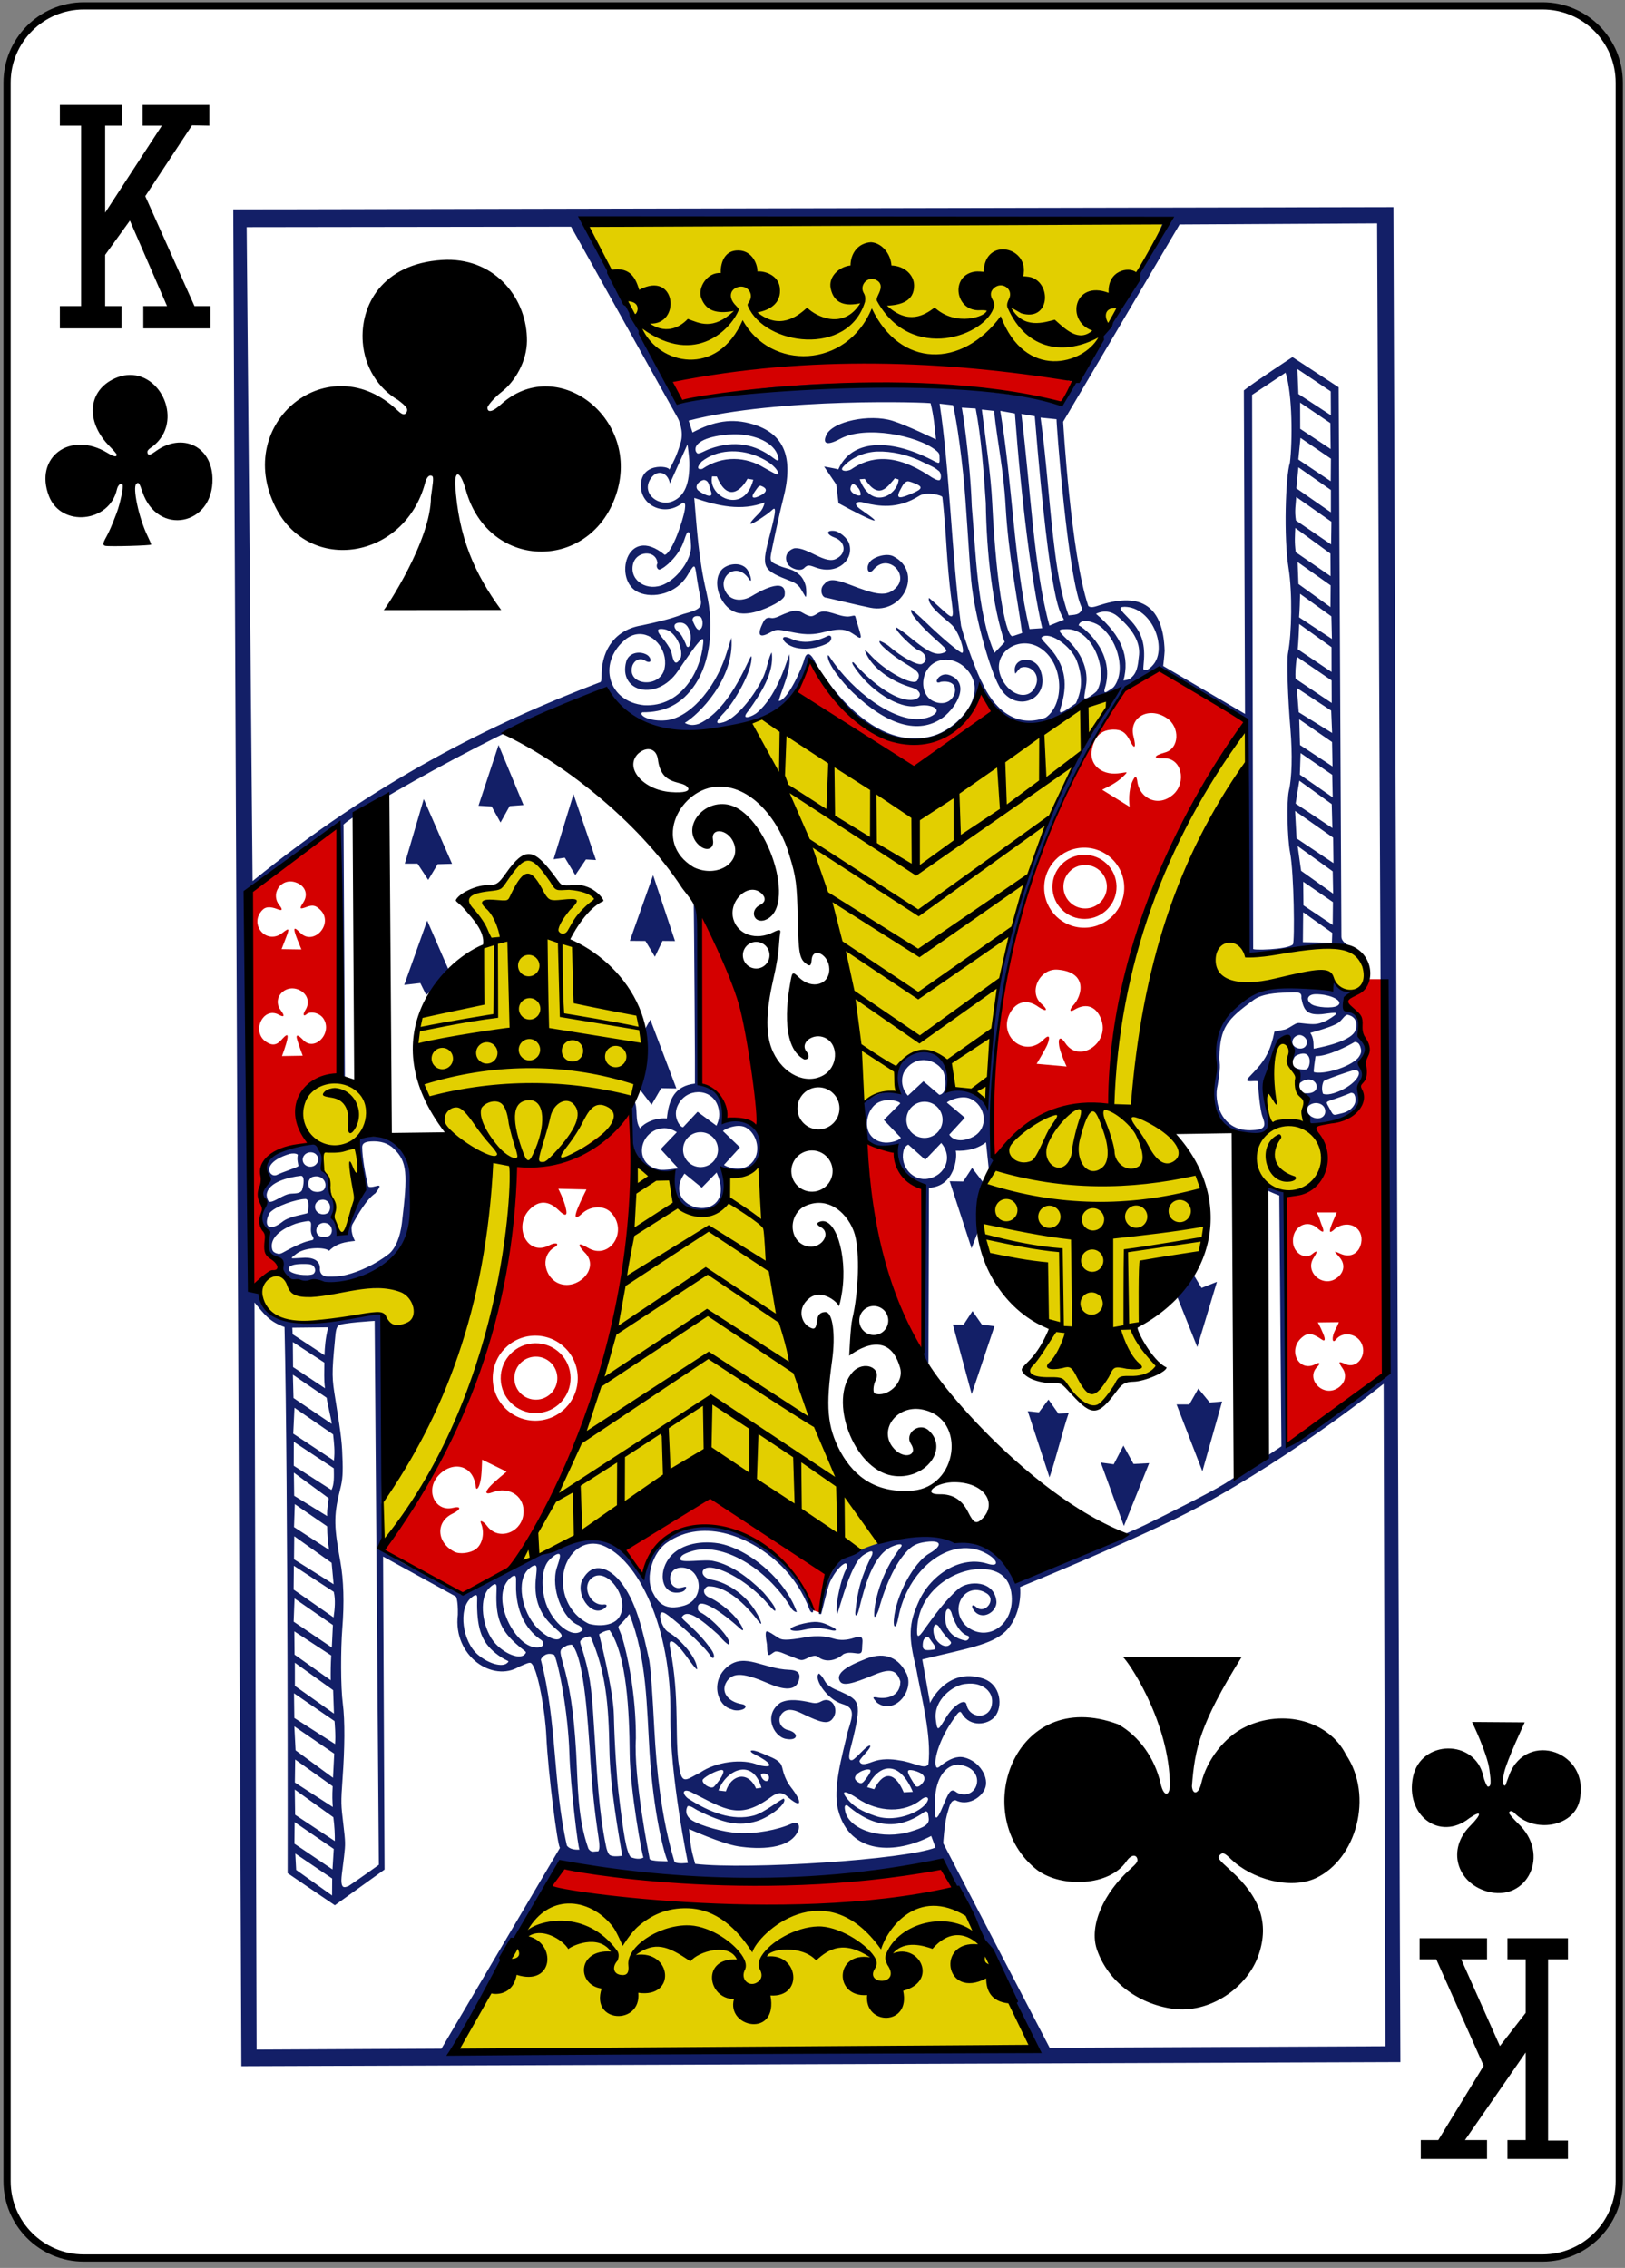<svg width="225" height="314" viewBox="0 0 225 314" fill="none" xmlns="http://www.w3.org/2000/svg">
<rect x="0" y="0" width="225" height="314" fill="#808080" stroke="none"/>
<path d="M213.578 0.814H11.609C5.739 0.814 0.979 5.574 0.979 11.444V301.995C0.979 307.866 5.739 312.625 11.609 312.625H213.578C219.449 312.625 224.208 307.866 224.208 301.995V11.444C224.208 5.574 219.449 0.814 213.578 0.814Z" fill="white" stroke="black" stroke-width="0.997"/>
<path d="M161.736 30.821L81.21 31.213L91.436 50.585C112.365 48.703 130.706 50.377 149.812 51L161.736 30.821ZM106.74 98.933C106.656 99.046 103.39 99.889 103.723 100.63C112.25 118.885 116.059 133.739 119.62 152.5C121.42 151.039 124.332 151.098 124.332 151.098C122.896 144.131 131.68 143.262 131.737 150.551C133.423 150.942 135.158 150.948 136.68 152.651C137.364 132.149 144.722 110.936 154.225 96.238C143.395 100.523 127.508 111.203 127.508 111.203C127.508 111.203 114.286 105.743 106.74 98.933ZM172.56 101.116C158.148 114.794 152.508 152.764 153.542 153.288C134.965 152.668 129.334 173.142 145.437 184.182C144.801 186.324 143.228 188.066 142.01 189.958C143.671 190.909 145.484 191.112 147.295 191.311C148.67 192.94 150.022 194.819 151.514 194.974C153.134 193.954 154.286 192.461 155.635 191.169C157.318 190.741 158.988 190.267 160.585 189.538C159.17 187.565 157.493 185.569 157.45 183.72C171.451 173.853 169.53 160.435 156.908 153.566C160.668 130.969 166.153 116.534 172.518 106.269L172.56 101.116ZM73.304 118.574C71.473 119.467 70.474 121.352 69.146 122.831C67.322 122.914 65.565 123.537 63.828 124.312C63.828 124.312 68.004 130.079 67.746 130.389C54.204 139.255 54.314 152.214 67.317 160.751C69.519 179.194 53.842 208.382 53.05 207.534L53.022 213.568C63.931 201.503 70.105 179.583 71.187 161.581C93.469 160.098 94.258 138.578 78.919 130.483C77.74 129.402 82.776 124.401 82.776 124.401C81.497 123.143 79.359 123 77.486 122.846C76.304 121.434 75.274 120.027 73.304 118.574ZM167.544 133.468C170.695 140.473 182.204 131.937 184.201 135.665C185.822 137.779 189.352 137.995 189.16 134.434C188.497 130.907 186.175 130.125 176.959 131.662C173.463 132.245 172.03 132.59 172.051 130.997C169.633 128.079 167.559 132.048 167.544 133.468ZM178.233 143.69C175.65 143.688 175.21 153.787 175.248 156.819C167.767 168.628 190.593 167.286 180.722 154.421C181.066 152.74 179.463 149.999 179.508 148.787C178.699 148.684 178.343 144.124 178.233 143.69ZM46.638 149.761C42.59 149.863 38.14 153.579 44.63 158.922C45.063 159.07 44.412 160.197 44.635 161.93C46.464 165.876 45.969 171.719 47.331 170.821C48.906 169.784 50.221 165.424 49.882 159.336C49.86 158.937 49.331 158.514 49.429 158.082C53.072 152.074 49.992 149.677 46.638 149.761ZM88.061 161.076C87.021 180.801 82.187 200.154 71.233 216.937C80.662 212.544 89.813 206.875 98.669 202.022L119.362 214.827C120.561 214.307 121.391 214.052 122.185 213.267C112.649 199.324 109.697 179.255 105.542 161.1C103.961 162.22 100.988 162.783 100.988 162.783C100.776 169.08 94.169 171.121 92.819 162.908L88.061 161.076ZM38.114 176.465C35.907 176.604 34.247 182.067 40.5 182.876C44.913 183.5 50.563 181.329 53.366 182.334C56.625 187.531 59.551 179.881 55.195 178.633C50.517 177.293 40.988 180.79 39.934 177.818C39.392 176.803 38.732 176.425 38.114 176.465ZM75.647 261.902L63.163 283.948L142.981 283.467L132.548 262.44C132.726 262.207 97.687 266.605 75.647 261.902Z" fill="#E2CF00"/>
<path d="M92.969 52.47L94.266 55.563C111.411 53.491 129.348 51.344 147.306 55.91C147.306 55.91 148.624 53.051 148.603 52.844C131.87 48.589 94.452 49.693 92.969 52.47ZM110.318 95.906L126.633 106.458C126.633 106.458 134.447 100.938 137.777 98.603L135.755 95.634C128.855 110.843 116.726 98.814 112.179 91.658C112.179 91.658 110.943 94.43 110.318 95.906ZM154.139 101.011C155.269 100.987 155.896 101.423 156.464 102.573C157.106 103.872 157.351 103.552 156.938 101.932C156.288 99.377 159.001 97.715 161.558 99.42C163.404 100.652 163.323 103.632 161.306 104.184C159.677 104.63 159.634 105.058 161.066 104.988C163.633 104.863 164.316 108.288 162.489 109.963C160.388 111.889 157.71 110.524 157.466 108.109C157.354 107.426 157.209 107.435 156.984 107.822C156.335 108.937 156.275 110.386 156.402 111.697L152.608 109.344C153.959 108.676 154.782 108.272 155.758 107.258C155.886 107.125 155.982 107.029 155.981 106.971C155.979 106.868 155.558 107.006 154.785 107.086C152.493 107.325 150.729 105.84 151.199 103.682C151.599 101.847 152.55 101.046 154.139 101.011ZM137.41 160.538C141.536 155.818 146.661 152.788 153.783 153.212C154.689 133.433 161.548 115.846 172.534 100.001L160.448 92.736L155.6 95.661C143.939 112.198 136.775 133.181 137.41 160.538ZM46.826 114.322C46.826 114.322 38.645 120.448 34.844 123.407L35.028 177.944L36.084 178.306C36.16 178.422 35.992 177.497 36.477 177.074C36.873 176.729 37.501 176.336 37.874 176.201C38.926 175.818 38.972 175.117 37.991 174.511C37.229 174.041 36.94 173.314 37.027 172.106C37.089 171.254 37.053 171.068 36.697 170.489C36.255 169.77 36.218 168.86 36.594 167.916C36.768 167.478 36.751 167.36 36.44 166.768C36.044 166.014 35.997 165.202 36.292 164.327C36.404 163.993 36.486 163.262 36.475 162.698C36.435 160.526 38.229 159.085 41.542 158.631C42.837 158.453 42.876 158.4 42.282 157.314C38.927 151.188 46.464 147.995 47.028 148.976L46.826 114.322ZM150.04 117.363C153.101 117.319 155.62 119.761 155.664 122.822C155.709 125.883 153.262 128.402 150.201 128.446C147.14 128.491 144.621 126.044 144.577 122.983C144.532 119.922 146.979 117.408 150.04 117.363ZM150.092 118.353C147.641 118.388 145.685 120.402 145.721 122.853C145.756 125.304 147.77 127.265 150.221 127.229C152.672 127.194 154.633 125.175 154.597 122.724C154.562 120.273 152.543 118.317 150.092 118.353ZM150.207 119.761C151.869 119.737 153.239 121.063 153.263 122.725C153.287 124.387 151.956 125.757 150.294 125.781C148.632 125.805 147.267 124.474 147.243 122.812C147.219 121.15 148.545 119.785 150.207 119.761ZM40.166 122.038C40.392 122.034 40.632 122.068 40.875 122.146C42.256 122.585 42.739 123.801 41.991 124.954C41.403 125.859 41.471 125.937 42.499 125.555C43.309 125.254 43.721 125.349 44.359 125.98C46.272 127.874 43.424 131.057 41.552 129.128C40.624 128.173 40.536 128.455 41.179 130.096C41.387 130.627 41.731 131.452 41.731 131.452L38.986 131.412C38.986 131.412 39.413 130.318 39.609 129.803C40.084 128.559 40.1 128.377 39.11 129.159C36.876 130.923 34.344 127.905 36.399 125.931C36.817 125.529 37.488 125.511 38.421 125.878C39.1 126.145 39.183 125.959 38.672 125.318C37.561 123.923 38.588 122.066 40.166 122.038ZM97.059 126.925C95.943 134.234 96.917 144.49 96.893 149.971C99.87 150.538 99.903 152.566 100.36 155.085C101.807 154.581 104.97 156.718 105.403 156.53C105.733 149.115 101.877 127.59 97.059 126.925ZM146.444 134.25C150.669 134.589 149.86 137.852 148.601 139.193C148.005 139.88 148.116 140.189 148.77 139.794C150.555 138.716 151.971 139.494 152.546 141.351C153.529 144.524 149.358 147.257 147.498 144.409C146.868 143.445 146.482 143.663 146.637 144.672C146.732 145.645 147.682 147.661 147.682 147.661L143.537 147.29C143.537 147.29 144.803 145.182 145.026 144.615C145.487 143.438 145.244 143.124 144.358 144.073C141.765 146.445 138.173 143.408 139.847 140.263C140.672 138.712 142.194 138.211 143.838 139.446C144.946 140.169 145.185 139.855 144.194 138.978C142.343 137.339 143.956 134.051 146.444 134.25ZM40.367 136.841C40.414 136.838 40.46 136.838 40.508 136.839C40.864 136.845 41.236 136.944 41.607 137.153C42.637 137.732 42.919 138.874 42.273 139.868C41.902 140.44 42.01 140.801 42.442 140.427C43.02 139.927 44.296 140.259 44.794 141.039C46.073 143.041 43.575 145.661 41.98 143.994C41.276 143.258 41.006 143.228 41.088 143.711C41.317 144.618 41.914 146.166 41.914 146.166L39.043 146.215C39.043 146.215 39.663 144.588 39.801 143.762C39.906 143.109 39.646 143.204 38.962 143.976C38.297 144.727 37.692 144.805 36.844 144.243C34.752 142.856 36.427 139.296 38.609 140.492C39.361 140.904 39.466 140.666 38.879 139.889C37.83 138.502 38.9 136.912 40.367 136.841ZM189.43 135.569C184.783 140.371 186.24 137.532 188.395 141.193C188.403 143.606 189.812 145.495 188.696 149.305C188.337 150.049 188.306 150.403 188.502 151.152C188.161 155.36 184.79 155.306 181.513 155.959C182.056 155.923 186.706 164.513 178.031 165.185L178.13 200.107L191.732 190.079L191.672 135.569L189.43 135.569ZM87.358 154.006C83.502 156.491 78.084 162.702 71.271 161.352C70.446 183.14 63.296 200.008 53.096 214.504C56.618 216.586 60.494 219.085 64.096 220.686C67.141 219.116 68.85 218.461 71.839 216.002C84.101 197.061 87.989 176.355 87.358 154.006ZM119.378 157.991C120.066 169.181 121.887 179.777 127.708 188.278L128.102 164.498C126.027 164.001 124.328 162.661 123.723 158.859L119.378 157.991ZM77.309 164.592L81.199 164.684C81.199 164.684 80.317 166.442 79.935 167.425C79.471 168.626 79.691 168.871 80.578 168.036C81.732 166.95 83.572 166.849 84.54 167.818C87.11 170.393 84.422 174.59 81.382 172.749C80.08 171.961 79.862 172.225 80.895 173.341C82.904 175.205 80.806 177.89 78.458 177.901C76.76 177.894 75.66 176.537 75.527 175.042C75.462 174.101 75.934 173.157 76.751 172.699C77.602 172.22 76.992 171.909 76.068 172.407C73.048 174.031 71.028 169.859 73.306 167.485C74.62 166.116 76.01 166.244 77.346 167.55C78.278 168.463 78.612 168.382 78.349 167.303C78.084 166.088 77.309 164.592 77.309 164.592ZM182.303 167.867L185.09 167.87C184.816 168.56 184.462 169.263 184.239 169.944C184 170.687 184.175 170.782 184.913 170.064C186.834 168.774 188.883 170.064 188.467 172.107C188.179 173.516 186.999 174.208 185.636 173.596C184.434 173.056 184.819 173.287 185.503 174.11C186.316 175.088 186.109 176.229 185.034 176.985C183.132 178.322 180.621 176.101 181.88 174.162C182.621 173.009 182.281 173.134 181.606 173.692C180.592 174.434 179.059 173.384 179.029 171.928C178.912 169.834 181.026 168.656 182.516 170.138C183.226 170.735 183.402 170.662 183.082 169.793C182.788 169.162 182.693 168.486 182.303 167.867ZM182.453 183.095L185.373 183.061C185.373 183.061 185.333 183.285 184.883 184.13C184.354 185.123 184.435 186.151 184.987 185.453C185.918 184.276 187.897 184.604 188.546 186.043C189.301 187.719 187.829 189.571 186.3 188.867C185.306 188.409 185.238 188.508 185.898 189.462C186.541 190.39 186.256 191.531 185.212 192.197C183.161 193.507 180.702 190.893 182.41 189.22C182.868 188.773 182.724 188.555 182.169 188.856C179.905 190.087 178.235 187.027 180.193 185.235C181.027 184.472 181.664 184.525 183.035 185.472C183.462 185.767 183.544 185.463 183.236 184.715C182.712 183.44 182.453 183.095 182.453 183.095ZM74.029 184.927C77.279 184.879 79.95 187.474 79.997 190.724C80.044 193.975 77.45 196.65 74.2 196.698C70.949 196.745 68.273 194.146 68.226 190.895C68.179 187.645 70.778 184.974 74.029 184.927ZM74.096 185.977C71.425 186.016 69.29 188.209 69.329 190.879C69.368 193.55 71.566 195.684 74.236 195.646C76.907 195.607 79.041 193.409 79.003 190.739C78.964 188.068 76.766 185.938 74.096 185.977ZM74.151 187.834C75.795 187.81 77.145 189.121 77.169 190.765C77.193 192.409 75.881 193.764 74.237 193.788C72.594 193.812 71.239 192.496 71.215 190.852C71.191 189.208 72.507 187.858 74.151 187.834ZM66.752 202.095L70.15 203.756C70.15 203.756 68.543 205.064 67.904 205.737C67.086 206.605 67.143 207.011 68.247 206.596C70.351 205.805 72.459 206.99 72.498 209.174C72.551 212.089 69.103 213.492 67.447 211.285C66.955 210.629 66.367 210.356 66.597 210.892C67.158 212.197 66.815 213.84 65.839 214.515C65.058 215.055 63.627 215.214 62.906 214.84C60.426 213.555 60.297 210.697 62.669 209.568C63.862 209 63.901 208.468 62.728 208.76C60.286 209.369 58.862 206.413 60.623 204.382C62.493 202.227 65.541 202.673 65.879 205.862C65.939 206.429 66.325 206.019 66.498 205.15C66.706 204.504 66.752 202.095 66.752 202.095ZM98.426 206.89C98.426 206.89 85.983 213.97 86.362 214.269C86.435 214.312 89.119 218.09 89.119 218.09C95.293 204.102 110.077 215.686 112.445 222.827C112.958 223.144 113.046 223.053 113.604 223.304C113.657 222.8 114.682 217.839 114.682 217.839L98.426 206.89ZM78.472 258.317C77.848 259.097 75.762 261.31 76.025 261.393C94.311 265.324 113.171 265.011 132.368 262.928L130.902 258.317C111.946 263.147 78.472 258.317 78.472 258.317Z" fill="#D40000"/>
<path d="M32.301 28.991L33.422 286.068L193.899 285.501L192.937 28.681L32.301 28.991ZM81.106 30.823L161.145 30.496C157.392 40.242 146.58 55.64 147.092 55.677C130.443 52.926 113.281 51.538 94.088 55.637L81.106 30.823ZM34.154 31.45L79.07 31.391L93.883 57.944C93.883 57.944 94.753 59.601 94.234 61.334C93.666 63.226 93.179 64.066 92.669 65.032C92.72 64.481 88.4 63.934 88.761 67.633C89.006 70.136 92.175 71.552 94.534 69.604C94.911 69.573 94.908 69.922 94.825 70.534C94.608 71.968 93.085 76.519 92.04 76.821C86.722 72.46 84.824 80.424 88.41 82.012C90.486 82.931 93.678 82.171 95.17 79.676C96.312 77.767 96.185 78.082 96.545 80.399C96.679 81.26 96.868 82.259 96.965 82.708C97.269 84.112 96.965 84.384 94.602 85.022C92.7 85.762 90.772 86.171 88.811 86.596C85.227 87.183 83.394 89.887 83.305 93.178C83.286 93.889 83.311 94.218 83.158 94.429C67.993 100.185 51.878 108.239 34.974 121.991L34.154 31.45ZM135.987 94.497C135.413 93.568 133.576 88.69 133.072 86.655C131.756 76.789 131.506 65.077 130.1 55.893L131.953 56.101C131.953 56.101 132.649 58.76 133.399 65.944C133.77 69.505 134.158 76.909 134.468 80.312C134.936 85.37 137.221 93.456 138.636 95.497C140.945 98.826 145.585 96.673 144.034 92.72C143.228 90.669 140.11 91.001 140.542 93.13C140.55 93.509 140.839 92.858 141.295 92.458C142.642 91.948 144.159 93.35 143.368 95.039C142.385 97.195 139.478 96.211 138.514 93.493C137.362 90.247 141.243 87.814 144.146 89.793C147.381 91.999 147.387 97.59 144.783 99.354C140.399 100.953 137.418 97.759 135.987 94.497ZM146.825 98.609C146.648 98.505 146.831 98.165 147.048 97.358C147.858 94.341 147.348 91.987 145.396 89.767C144.308 88.531 143.899 88.314 144.469 88.09C145.676 87.615 148.344 89.552 149.077 91.457C149.801 93.327 149.982 95.261 148.963 97.375C148.254 97.829 147.153 98.739 146.825 98.609ZM150.128 96.6C150.126 96.247 150.363 95.133 150.418 94.589C150.629 92.484 149.644 90.346 147.902 88.675C146.441 87.272 146.306 87.128 147.69 87.105C151.258 87.045 153.534 92.813 151.887 95.656C151.463 96.106 150.17 97.028 150.128 96.6ZM153.15 94.647C154.2 89.73 149.444 86.452 149.348 86.605C149.585 85.503 151.474 86.136 152.118 86.565C154.522 88.18 155.905 92.4 154.429 94.798C154.269 95.093 154.072 95.262 153.812 95.421C153.316 95.732 153.023 95.983 152.922 95.764C152.846 95.599 153.122 94.883 153.15 94.647ZM111.3 78.692C111.797 78.204 111.946 78.19 112.901 78.551C115.894 79.681 118.285 77.534 117.578 75.276C117.323 74.459 116.201 73.572 115.511 73.501C114.383 73.384 114.361 73.979 115.576 74.433C117.07 74.991 117.221 76.576 115.906 77.291C114.362 78.333 111.832 75.687 109.977 75.91C109.091 76.175 108.523 77.004 109.03 78.018C109.425 78.728 110.76 79.158 111.3 78.692ZM107.981 78.369C106.943 77.887 106.547 77.896 106.746 76.763C106.877 76.018 107.939 71.002 108.445 69.063C109.958 63.256 108.536 60.037 104.25 58.739C101.346 57.86 98.846 58.305 95.886 59.879L95.354 58.237C107.76 54.992 128.931 55.712 128.856 55.837C129.273 57.507 129.433 59.177 129.596 60.846C129.596 60.846 125.629 58.901 123.56 58.253C120.372 57.276 115.333 58.347 114.44 60.177C113.934 61.215 114.198 61.907 116.34 60.753C119.845 58.865 127.005 60.304 129.528 62.305C130.11 62.767 130.08 62.867 130.091 63.408C130.108 64.232 130.157 64.281 129.009 63.667C122.992 60.591 117.851 60.948 116.077 64.986C115.668 64.863 114.108 64.594 114.108 64.594L115.783 67.071L116.102 69.664C116.102 69.664 118.839 71.183 120.348 71.826C121.833 72.455 120.978 71.785 119.155 70.516C117.817 69.585 118.882 69.287 119.765 69.643C121.581 70.06 124.236 70.589 127.309 68.638C128.263 68.032 130.448 68.557 130.482 68.832C130.482 68.832 130.773 71.099 131.062 75.83C131.199 78.068 131.474 80.992 131.631 82.192C132.104 85.818 132.24 86.024 130.332 84.286C129.691 83.702 128.625 82.735 128.612 82.793C128.371 83.917 131.185 85.892 131.841 86.57C132.835 87.598 133.633 90.231 133.235 90.387C132.983 90.486 130.309 88.219 128.204 86.179C127.416 85.415 126.241 84.391 126.208 84.426C125.773 84.716 127.54 86.71 129.196 88.202C131.127 89.942 131.35 90.098 130.701 90.36C129.502 90.844 128.423 90.242 125.512 87.835C125.229 87.601 124.127 86.819 124.075 86.876C123.809 87.23 126.495 89.772 127.104 89.991C128.237 90.397 128.563 91.491 127.67 91.92C127.074 92.207 124.851 90.989 123.07 89.446C122.751 89.169 121.864 88.698 121.806 88.762C121.452 88.989 123.444 90.711 125.344 91.855C127.205 92.975 127.503 93.252 127.029 94.183C126.587 95.143 122.503 92.922 120.461 90.634C120.026 90.147 119.683 89.938 119.769 90.102C120.659 92.568 123.586 94.334 125.764 95.038C126.153 95.165 126.716 95.322 126.97 95.524C127.59 96.016 127.453 96.529 126.781 96.818C124.459 97.469 120.796 94.657 118.177 91.71C117.873 91.585 118.054 91.971 118.134 92.098C120.319 95.585 124.504 98.238 127.023 97.743C128.497 97.454 129.68 97.897 129.692 98.391C129.701 98.796 128.889 99.442 127.305 99.555C123.72 99.81 118.12 95.889 114.844 90.895C114.742 90.739 114.621 90.682 114.613 90.776C114.524 91.835 116.561 94.431 118.123 95.916C122.765 100.328 127.153 101.819 130.576 99.334C132.506 97.838 134.371 94.568 131.496 93.475C129.974 92.897 129.011 94.993 130.313 94.395C132.024 94.189 132.412 95.096 132.189 95.949C131.754 97.413 130.302 97.646 129.123 97.031C127.069 95.918 127.505 92.106 130.164 91.44C132.559 90.862 134.65 92.893 134.924 94.819C135.351 97.812 131.975 101.05 129.267 101.856C120.032 104.603 112.82 91.772 112.778 91.481C112.315 90.59 111.757 90.118 111.406 91.157C111.028 92.662 108.944 97.075 107.829 97.049C108.176 95.492 109.637 92.875 109.283 90.582C108.666 92.465 107.367 96.482 104.88 98.621C104.236 99.208 102.344 99.9 103.646 98.389C105.218 96.18 107.274 93.159 106.849 90.323C106.431 90.96 106.204 92.574 105.727 93.639C104.534 96.307 101.926 99.473 100.204 99.986C98.932 100.365 99.051 99.935 100.353 98.565C101.749 97.095 104.22 92.78 104.056 90.92C103.986 90.098 101.493 98.025 96.807 100.196C95.542 100.658 94.823 100.076 94.823 100.076C96.665 99.016 101.753 94 101.272 88.302C101.272 88.302 101.001 89.145 100.601 90.411C98.876 95.85 95.169 99.425 92.28 99.721C89.974 99.958 88.364 99.028 88.936 98.617C91.926 98.639 94.383 97.605 96.303 94.691C98.254 91.729 98.981 86.97 97.799 81.933C96.733 77.391 96.499 73.307 96.126 68.94C99.402 70.059 102.698 70.803 105.888 69.557C105.568 70.858 105.035 71.02 104.194 72.002C103.583 72.72 103.792 72.891 106.175 71.208C106.868 70.718 107.118 70.326 107.244 70.457C107.447 70.67 107.131 72.009 106.437 74.679C105.401 78.672 105.67 78.958 109.506 80.463C110.222 80.743 110.489 81.018 110.74 81.317C110.857 81.457 111.486 82.59 111.546 82.63C111.686 82.724 111.649 81.475 111.572 81.159C111.366 80.32 110.913 79.69 110.516 79.442C109.763 78.749 108.677 78.688 107.981 78.369ZM180.4 130.448L180.438 126.302L184.466 129.16L184.417 130.528L180.4 130.448ZM173.516 131.349L173.369 54.669C173.369 54.669 176.46 52.615 178.005 51.597C178.97 54.638 178.964 61.157 178.602 64.059C177.997 65.95 177.727 74.364 178.413 78.645C178.96 82.058 178.86 87.702 178.343 90.404C178.142 91.459 178.297 96.406 178.677 100.983C178.966 104.48 178.883 107.66 178.461 109.48C178.128 110.914 178.243 116.053 178.623 118.025C179.181 120.925 179.277 130.242 179.026 130.748C178.363 131.5 173.168 131.606 173.516 131.349ZM179.641 51.103C179.641 51.103 182.754 53.16 184.256 54.188L184.276 57.492L179.777 54.554L179.641 51.103ZM133.167 56.441L135.092 56.561C135.859 60.554 136.192 65.093 136.497 69.644C136.595 76.66 137.461 84.061 139.109 88.911L137.693 90.395C135.283 84.837 135.093 76.069 134.555 70.134C134.32 63.46 133.222 56.484 133.167 56.441ZM180.014 55.742L184.202 58.576L184.245 62.169L180.027 59.37L180.014 55.742ZM135.946 56.705L137.637 56.889C138.151 61.63 138.94 64.847 139.24 70.069C139.628 76.824 140.799 82.37 141.527 87.646L140.26 88.067C139.413 88.458 138.007 82.223 137.381 69.584C137.192 65.759 136.544 61.456 135.946 56.705ZM138.503 56.883L140.523 57.245C141.416 69.246 142.827 80.516 144.305 86.974L142.549 87.09C140.371 77.86 140.229 67.181 138.503 56.883ZM141.421 57.309L143.277 57.631C145.509 85.074 146.886 84.72 147.317 85.799L145.308 86.614C143.137 78.728 142.699 67.609 141.421 57.309ZM149.847 84.265C149.529 85.189 148.777 85.103 147.956 85.198C147.036 82.676 146.499 79.669 146.114 76.726C145.267 70.26 144.961 64.198 144.079 57.817L146.293 58.044C146.221 58.093 147.864 80.547 149.847 84.265ZM102.214 60.143C105.132 60.283 107.553 61.593 107.786 63.51C107.838 63.941 107.496 63.732 107.101 63.429C104.591 61.506 101.736 60.906 98.287 62.147C97.535 62.417 96.921 62.843 96.585 62.785C96.283 62.592 96.19 62.124 96.42 61.739C97.225 60.395 100.77 60.073 102.214 60.143ZM95.447 63.992C95.51 67.014 94.774 68.681 93.188 69.379C91.274 70.222 88.82 68.417 90.012 66.398C90.914 64.871 92.464 65.331 92.759 66.935L95.192 61.52C95.192 61.52 95.441 63.235 95.447 63.992ZM184.281 63.507L184.255 66.622L179.767 63.623L180.066 60.628L184.281 63.507ZM104.666 63.101C106.877 63.977 107.689 65.046 107.771 65.522C107.643 65.876 107.422 65.634 105.808 64.763C103.321 63.238 100.081 62.99 97.233 64.925C96.524 65.066 96.451 64.663 97.162 63.898C99.332 62.199 102.328 62.175 104.666 63.101ZM121.458 62.518C123.403 62.456 125.729 62.951 127.693 63.936C128.561 64.372 129.341 64.643 129.907 65.144C130.36 65.38 130.395 66.408 130.064 66.485C129.768 66.527 129.283 66.296 128.559 65.791C123.892 62.76 120.534 63.133 117.835 64.999C117.685 65.102 117.221 65.208 117.038 65.194C116.523 65.155 116.497 64.945 116.712 64.666C117.96 63.254 119.828 62.574 121.458 62.518ZM179.78 64.699L184.278 67.842L184.276 70.932L179.494 67.608L179.78 64.699ZM98.595 65.955L99.252 65.974C100.783 69.683 102.703 67.771 103.5 66.286L104.3 66.416C103.048 71.384 97.953 68.785 98.595 65.955ZM97.477 66.449C98.221 66.539 98.194 67.38 98.427 67.992C98.947 69.36 96.975 68.202 96.637 67.869C96.064 67.267 96.878 66.511 97.477 66.449ZM119.738 66.305C121.677 69.255 122.795 67.508 123.901 66.224L124.427 66.392C124.289 68.51 120.723 70.768 119.031 66.357L119.738 66.305ZM125.701 66.638C125.909 66.642 126.325 66.79 126.708 66.945C127.769 67.374 127.713 67.688 126.538 68.21C124.66 69.046 124.007 69.154 124.569 67.974C124.893 67.434 125.107 66.719 125.701 66.638ZM118.333 67.088C118.806 67.436 119.117 67.82 119.171 68.445C119.209 68.886 117.743 68.378 117.746 67.676C117.792 67.23 118.034 66.868 118.333 67.088ZM105.338 67.256C106.302 67.613 106.186 68.072 105.515 68.489C104.31 69.16 103.794 69.028 104.573 67.972C104.933 67.484 105.01 67.266 105.338 67.256ZM179.479 68.811L184.35 72.235L184.306 75.378L179.44 72.061C179.213 70.714 179.427 69.809 179.479 68.811ZM95.305 73.676C95.536 73.682 95.627 74.445 95.681 75.561C95.771 77.417 93.882 80.001 91.972 80.892C89.672 81.964 87.21 80.46 87.622 78.233C88.002 76.179 90.919 76.094 91.029 77.991C90.746 78.49 91.143 78.908 91.306 78.864C92.057 78.663 93.826 77.071 94.546 75.29C94.826 74.596 94.996 73.882 95.197 73.72C95.236 73.689 95.272 73.675 95.305 73.676ZM179.348 73.097L184.215 76.648L184.237 79.771L179.41 76.451C179.219 75.059 179.302 74.066 179.348 73.097ZM120.29 78.043C119.922 78.661 120.224 79.768 120.978 78.825C122.917 76.567 125.726 79.392 124.223 81.187C122.859 82.816 121.181 82.291 117.637 80.939C115.055 79.953 114.649 80.289 114.012 81.001C113.488 81.587 113.755 82.767 114.434 82.753C116.526 83.228 118.338 83.69 120.503 84.141C125.081 85.08 127.873 79.184 123.691 77.017C122.691 76.499 120.62 77.172 120.29 78.043ZM100.087 78.722C98.302 80.322 99.766 84.528 102.394 84.904C102.945 84.982 103.766 84.96 104.699 84.69C106.538 84.16 108.563 83.072 108.646 82.439C109.024 79.56 104.737 82.141 104.17 82.483C102.818 83.303 101.388 83.197 100.667 82.222C99.044 80.026 101.954 77.506 103.722 80.193C104.168 80.871 104.011 79.722 103.524 78.942C102.837 77.839 101.064 77.911 100.087 78.722ZM179.67 77.815L184.245 81.048L184.219 84.055L179.783 80.857L179.67 77.815ZM180.013 82.217L184.345 85.333L184.419 88.459L179.872 85.466C179.961 84.341 179.983 83.283 180.013 82.217ZM155.722 84.012C159.531 84.075 161.681 89.703 159.672 92.044C159.074 92.741 158.597 92.928 158.327 92.668C158.268 92.612 158.364 91.983 158.403 91.271C158.527 89.003 158.045 87.45 156.385 85.727C155.14 84.434 154.669 84.034 155.722 84.012ZM108.816 84.909C108.097 85.166 107.336 85.685 106.746 85.557C106.164 85.43 105.886 85.719 105.658 86.175C104.786 87.921 105.056 88.486 106.784 87.495C107.604 87.024 107.891 87.193 110.086 87.607C111.655 87.903 112.722 87.874 114.102 87.516C115.818 87.07 116.841 87.036 117.709 87.51C118.577 87.985 119.171 88.639 119.194 88.106C119.097 87.483 118.553 85.889 118.427 85.359C118.367 85.104 117.94 85.329 117.536 85.358C116.114 85.461 114.417 84.182 113.318 84.858C112.439 85.399 112.323 85.541 111.116 84.834C110.218 84.306 109.595 84.632 108.816 84.909ZM154.698 85.301C157.278 87.455 157.938 89.366 157.688 90.934C157.56 92.074 157.475 93.334 156.357 94.021C156.151 94.119 155.844 94.18 155.559 94.222C156.426 90.982 155.404 88.081 151.758 84.985C152.818 84.46 153.9 84.635 154.698 85.301ZM96.52 85.295C96.635 85.295 96.761 85.314 96.889 85.356C97.337 85.504 97.407 86.675 97.055 87.042C96.703 87.409 96.418 87.106 96.01 86.175C95.706 85.668 96.024 85.297 96.52 85.295ZM94.138 86.207C95.08 86.188 95.437 87.05 95.599 87.737C95.736 88.323 95.563 90.07 95.062 89.461C94.942 89.091 94.431 87.896 94.022 87.585C93.11 86.894 93.2 86.226 94.138 86.207ZM91.487 87.075C91.624 87.072 91.801 87.088 92.016 87.124C93.486 87.37 94.612 89.71 94.27 91.038C93.492 92.466 93.204 91.503 92.947 90.209C92.746 89.672 92.144 88.831 91.775 88.396C91.009 87.495 90.89 87.092 91.487 87.075ZM179.887 86.395L184.364 89.604L184.371 93.038L179.685 89.889C179.79 88.687 179.843 87.536 179.887 86.395ZM88.579 87.787C90.771 87.791 92.643 90.34 91.952 92.797C91.095 95.36 86.827 94.814 87.535 92.258C87.739 91.523 88.524 90.985 89.273 91.445C90.355 92.11 90.236 91.028 89.549 90.644C88.488 90.052 87.03 90.411 86.706 91.61C85.573 95.791 90.947 97.216 93.872 92.897C94.941 91.318 96.105 89.629 96.747 88.909C97.324 88.261 97.448 88.329 97.354 89.164C96.982 93.048 94.273 97.903 89.193 97.638C84.256 97.169 82.713 91.931 86.441 88.662C87.068 88.113 87.727 87.842 88.366 87.795C88.438 87.79 88.508 87.787 88.579 87.787ZM114.739 87.999C112.932 88.874 111.295 89.205 109.517 88.43C108.202 87.858 108.223 88.48 108.794 88.99C110.446 90.396 113.449 89.759 114.736 88.968C115.154 88.711 115.291 87.967 114.739 87.999ZM184.378 94.208L184.392 97.331L179.394 93.984C179.315 93.236 179.399 92.1 179.564 90.928L184.378 94.208ZM179.56 95.251L184.319 98.385L184.445 101.48L179.821 98.613L179.56 95.251ZM179.892 99.593L184.438 102.736L184.504 106.115L180 103.152L179.892 99.593ZM69.036 103.145L66.254 111.55L68.075 111.66L69.305 113.877L70.569 111.605L72.486 111.46L69.036 103.145ZM180.082 104.267L184.463 107.277L184.53 110.398L179.978 107.251L180.082 104.267ZM179.904 108.087L184.395 111.331L184.485 114.647L179.394 111.255L179.904 108.087ZM79.409 109.963L76.654 118.962L78.207 118.751L79.661 121.158L81.129 118.996L82.521 119.075L79.409 109.963ZM58.672 110.632L56.049 119.577L57.807 119.571L59.292 121.826L60.595 119.648L62.589 119.595L58.672 110.632ZM179.319 112.279L184.59 115.977L184.634 119.497L179.524 116.075L179.319 112.279ZM184.53 120.641L184.589 123.724L180.153 120.567L179.672 117.144L184.53 120.641ZM90.431 121.171L87.21 130.262L89.37 130.282L90.68 132.465L91.728 130.272L93.463 130.289L90.431 121.171ZM180.445 122.078L184.56 124.898L184.528 128.063L180.477 125.35L180.445 122.078ZM102.458 158.862L100.113 156.609C100.084 156.425 102.03 155.482 103.229 156.082C104.811 156.874 105.624 159.722 103.852 161.221C102.443 162.414 100.291 161.422 100.248 161.281L102.458 158.862ZM100.371 155.146C100.413 151.666 98.58 150.773 97.064 150.068C97.064 150.068 96.811 128.013 96.844 127.354C96.845 127.45 96.455 124.966 96.411 124.819C96.411 124.821 96.047 124.722 96.047 124.726C96.111 126.962 96.257 149.878 96.221 150.027C93.384 150.354 92.592 152.275 92.335 154.853C90.122 154.687 88.682 156.019 88.638 156.24C87.82 155.118 88.429 153.464 87.784 152.293C85.823 159.151 89.637 163.254 92.966 162.872C93.5 169.456 100.752 170.646 100.506 162.66C109.28 162.145 106.307 154.079 100.371 155.146ZM59.148 127.458L55.972 136.364L58.198 136.11L59.01 137.753C62.576 134.611 64.377 139.463 62.562 135.302L59.148 127.458ZM179.898 143.305C180.308 143.274 180.847 143.644 180.955 144.147C181.033 145.651 179.012 145.313 178.948 144.364C178.902 143.689 179.514 143.333 179.898 143.305ZM181.219 153.082C182.09 152.367 183.477 152.771 183.5 153.849C183.519 154.804 182.425 155.118 181.568 154.582C180.904 154.177 180.861 153.422 181.219 153.082ZM181.342 155.732C186.119 156.096 189.673 152.852 188.15 150.523C189.433 148.91 188.386 147.984 188.737 147.059C189.751 146.02 188.903 143.784 188.649 143.776C188.441 140.776 187.57 140.392 186.273 138.793C185.883 138.33 187.181 137.877 187.68 137.081C186.36 137.588 185.063 136.608 185.071 136.385L184.509 135.688C175.663 136.1 167.72 136.717 168.02 148.71C166.747 153.801 168.903 158.335 175.077 156.934C176.429 155.727 175.538 153.977 175.373 153.136C174.845 150.823 175.454 149.319 175.624 148.235C176.15 144.883 178.606 141.771 178.873 147.026C179.304 146.366 179.101 146.269 179.812 145.995C181.507 145.384 181.505 147.097 181.157 147.788C180.934 148.144 180.598 148.114 180.253 148.074C179.76 148.015 179.116 147.832 179.105 147.651C178.972 148.197 180.002 149.212 179.894 149.723C179.758 150.209 179.671 150.17 180.121 149.848C182.249 148.327 183.581 151.727 180.502 151.338C182.019 152.148 179.774 154.518 181.342 155.732ZM178.192 137.428C179.87 137.343 180.272 137.328 180.194 138.208C180.512 139.833 180.919 140.586 183.037 140.415C185.171 140.138 185.848 140.004 183.7 141.294C182.615 141.772 182.263 141.865 180.977 141.749C179.681 141.633 179.78 141.502 179.04 141.944C178.626 142.191 178.175 142.492 177.838 142.553C177.34 142.643 176.462 142.835 176.462 142.835C175.963 145.358 175.204 146.628 174.159 147.826C172.68 149.506 171.93 149.8 173.743 149.674C174.413 149.716 174.067 149.38 174.359 152.099C174.462 153.051 174.64 154.155 174.781 154.526C175.252 155.765 175.315 156.381 173.523 156.469C169.051 156.807 168.006 152.454 168.602 150.23C168.653 149.88 168.857 148.722 168.901 147.804C168.925 147.302 168.824 146.877 168.837 146.363C168.939 142.216 169.922 141.123 173.604 138.426C174.715 137.613 176.709 137.446 178.192 137.428ZM182.121 137.652C184.186 137.609 186.181 138.601 185.186 139.245C184.542 139.661 182.22 139.488 181.575 139.029C180.742 138.437 181.055 137.674 182.121 137.652ZM90.047 141.174L89.229 142.624L88.374 149.374L88.526 150.744L90.216 152.958L91.552 150.662L93.655 150.699L90.047 141.174ZM186.589 140.501C187.926 140.768 187.979 141.989 187.639 142.74C186.892 144.392 181.889 145.192 181.889 145.192C181.849 144.483 181.947 143.799 181.427 143.001C181.427 143.001 184.759 142.129 185.463 141.487C185.934 141.058 186.219 140.515 186.589 140.501ZM187.578 144.259C188.063 144.266 188.321 144.617 188.452 145.331C188.514 145.714 188.37 146.041 188.058 146.459C186.788 147.839 183.218 148.795 181.929 148.444C181.838 148.324 182.058 146.871 182.151 146.224C183.868 146.276 186.758 144.754 187.578 144.259ZM136.691 152.757C134.986 150.296 131.202 150.657 131.608 150.829C131.635 148.722 131.274 145.828 128.076 145.52C124.85 145.276 123.193 149.531 124.417 151.332C122.426 150.506 119.44 152.577 119.44 152.772C119.186 152.78 116.905 158.809 123.808 159.119C124.437 161.966 125.513 163.342 127.72 164.513L127.774 187.744L128.554 188.798L128.623 164.453C132.156 164.297 132.592 160.254 132.33 159.322C133.899 159.39 135.325 159.075 136.525 158.159L136.938 162.127C136.938 162.127 137.767 160.728 137.584 159.985C136.047 137.17 144.3 112.489 155.136 96.491C155.715 95.82 155.892 95.018 156.179 95.012C158.821 93.588 160.49 92.63 160.49 92.63C164.847 94.724 172.628 99.778 172.628 99.778L172.754 132.288C172.633 131.969 187.252 130.658 187.033 131.053C187.033 131.053 185.752 130.551 185.732 129.696L185.352 53.62L178.956 49.442C178.956 49.442 173.698 52.878 172.227 54.052L172.388 98.841L161.06 92.206C161.06 92.206 161.241 90.622 161.258 90.108C161.076 83.996 158.075 81.945 152.362 83.758C151.597 84.001 151.064 84.214 150.69 83.901C148.284 76.87 147.202 58.392 147.205 58.392L163.328 31.081L190.678 30.93L191.15 135.28L192.14 189.976L178.181 200.142L177.977 165.105C177.977 165.105 175.977 164.149 175.453 164.084C175.256 164.069 175.002 164.509 175.358 164.736C175.871 165.063 177.133 165.521 177.133 165.521L177.429 200.248C177.429 200.248 172.003 203.9 169.576 205.422C167.767 206.546 162.046 209.427 158.657 211.086C157.342 211.73 156.014 212.246 155.892 212.347C151.276 214.33 147.113 215.719 143.266 217.766C140.611 218.852 140.73 217.788 140.165 216.92C134.625 211.442 127.472 211.118 121.677 213.647C120.779 213.98 119.667 214.27 118.916 214.791C118.699 214.951 118.322 215.131 118.073 215.19C117.565 215.311 117.009 215.536 116.542 215.905C115.709 216.564 115.154 217.638 114.678 218.705C114.383 219.365 113.497 222.444 113.38 223.357C113.36 223.51 113.676 223.476 113.686 223.491C113.727 223.547 114.577 219.762 114.915 219.045C115.635 217.515 116.543 216.6 117.024 216.456C117.244 216.418 117.435 216.759 117.137 217.298C116.545 218.369 116.065 220.646 115.921 221.672C115.793 222.62 115.767 223.38 115.944 223.413C115.975 223.443 116.813 220.545 117.19 219.522C118.172 216.855 118.792 215.749 119.738 215.181C120.708 214.597 120.939 214.679 120.747 215.299C119.303 218.115 118.708 220.244 118.425 223.243C118.382 223.841 118.684 223.858 118.923 222.868C119.714 219.719 120.799 215.461 123.364 214.19C124.459 213.695 124.945 213.719 124.828 214.072C121.774 217.93 121.01 222.214 121.046 223.596C121.058 224.058 121.245 223.966 121.637 222.967C122.671 219.165 124.204 215.932 126.024 214.345C126.729 213.731 127.582 213.562 128.296 213.474C130.453 213.206 130.526 214.006 128.649 215.099C126.51 216.344 124.037 220.874 123.762 224.276C123.667 225.453 124.084 225.581 124.378 224.011C125.647 217.25 131.443 212.78 136.09 214.85C138.18 215.782 138.559 217.076 136.739 216.501C133.056 215.336 128.966 217.946 127.279 221.588C125.755 224.88 125.787 226.61 126.859 231.019C127.59 235.092 129.015 240.297 128.545 244.286C128.038 245.061 126.439 243.967 124.55 243.734C123.41 243.521 122.018 243.467 120.829 243.922C119.792 244.319 119.203 244.418 119.011 243.86C118.949 243.681 119.811 242.803 120.195 242.317C120.809 241.541 120.457 241.417 119.592 242.26C119.169 242.672 118.259 243.638 118.009 243.688C117.463 243.799 117.441 243.183 117.882 241.616C119.429 235.531 119.015 235.428 116.362 234.195C113.733 233.194 114.564 232.689 113.4 231.694C112.579 232.335 114.472 235.275 116.612 235.918C118.364 236.444 118.15 237.339 117.383 239.748C116.605 243.119 115.278 247.581 116.046 250.574C117.659 256.864 124.046 256.736 128.938 254.194L129.534 255.797C125.399 257.472 103.6 258.902 96.254 258.058C95.686 256.073 95.629 255.563 95.399 253.226C95.399 253.226 99.938 255.275 102.203 255.63C105.031 256.074 109.387 256.095 110.502 253.491C110.843 252.727 110.493 252.082 109.517 252.524C107.723 253.337 104.657 253.939 102.18 253.786C100.1 253.657 97.136 252.823 95.855 252.051C95.246 251.684 94.732 250.967 95.209 250.067C95.632 249.973 96.188 250.44 96.517 250.609C100.269 252.502 102.326 252.87 104.773 252.143C106.63 251.593 109.13 249.59 108.513 249.022C107.886 249.24 105.806 250.987 104.372 251.368C101.42 252.152 98.273 250.951 95.206 248.965C94.26 248.144 94.692 247.546 95.851 248.202C100.444 250.514 102.36 252.048 106.755 248.803C107.737 248.075 108.284 248.168 108.861 248.609C111.143 250.653 111.136 249.505 109.464 247.382C109.085 246.9 108.74 246.224 108.513 245.505C108.345 244.973 108.307 244.441 108.003 244.092C107.484 243.496 106.551 243.207 105.484 242.737C103.943 242.06 103.431 242.386 104.568 242.94C106.559 243.911 107.529 244.951 105.056 244.39C102.811 243.386 99.064 243.948 96.944 245.42C95.279 246.231 94.546 247.1 94.153 245.264C93.33 241.432 94.132 236.234 93.029 229.547C92.819 228.272 92.562 227.464 92.828 227.29C93.171 227.066 94.025 227.891 95.085 229.378C95.567 230.056 96.527 231.361 96.521 231.089C96.558 229.673 94.355 227.016 92.538 225.969C91.539 225.394 90.86 222.736 92.003 223.321C92.885 223.75 97.474 227.784 98.348 229.222C98.754 229.89 99.097 229.464 98.667 228.678C98.41 228.207 97.331 226.823 96.283 225.8C94.424 223.985 94.208 224.07 94.565 223.698C95.271 222.962 96.784 223.91 99.478 226.349C100.17 227.221 101.084 228.009 100.972 227.576C101.247 226.896 98.549 223.996 96.948 223.219C96.649 223.031 96.609 222.834 96.636 222.473C96.788 221.103 99.886 223.115 102.456 225.464C103.419 226.344 102.621 224.689 101.506 223.564C100.629 222.68 99.216 221.58 98.258 221.203C97.306 220.811 97.247 219.981 97.993 219.633C100.57 219.524 103.23 222.157 104.816 224.227C105.253 224.795 105.655 225.233 105.199 224.157C103.731 220.916 100.676 219.091 98.561 218.72C96.842 218.42 96.88 216.869 98.495 217.044C100.272 217.237 103.182 218.841 105.648 221.323C106.366 222.045 107.573 223.684 107.324 222.722C107.319 222.46 106.561 221.434 105.687 220.445C103.669 218.441 101.323 216.67 98.836 216.143C97.674 215.814 94.223 216.479 94.202 215.881C94.193 215.439 94.563 215.174 95.662 214.809C99.927 213.389 106.171 217.054 109.586 222.687C109.83 223.09 110.293 223.262 110.321 223.171C108.673 218.567 103.55 214.394 99.475 213.679C96.704 213.235 93.91 213.942 92.581 215.809C91.086 217.91 91.671 220.721 93.916 220.496C95.094 220.387 95 219.719 94.978 219.697C94.899 219.618 94.214 219.94 93.79 219.857C92.255 219.555 92.416 216.779 94.663 217.053C97.247 217.368 97.612 221.443 94.724 222.3C92.059 223.091 91.083 221.873 90.354 220.43C89.286 218.315 90.432 214.905 92.315 213.598C97.584 209.939 104.248 213.006 108.014 216.634C109.878 218.43 111.239 220.564 112.094 222.865C112.314 223.4 112.71 223.368 112.568 222.795C107.272 209.284 91.467 207.824 89.119 218.189C89.119 218.189 89.037 218.506 87.517 216.345C85.054 212.843 81.374 212.063 76.842 214.45C72.263 216.171 70.719 217.266 67.544 218.908C67.081 219.072 64.145 221.097 63.675 220.676C59.178 217.694 55.257 216.678 53.122 214.492C53.196 214.091 52.816 208.032 52.816 208.032L52.921 181.908C52.953 181.653 50.541 182.081 46.525 182.711C35.846 184.842 36.78 179.226 35.367 178.831C34.62 178.682 34.676 179.002 34.472 158.861C34.413 153.011 34.297 142.727 34.211 136.006C34.125 129.285 34.103 123.687 34.163 123.568C34.222 123.45 34.822 122.935 35.514 122.445C38.116 120.601 39.577 119.486 45.272 115.141C46.561 114.157 46.886 113.991 46.886 113.991C47.54 126.092 46.953 138.8 47.275 149.202L47.756 149.205L47.569 114.273C46.587 114.016 70.022 100.302 82.866 95.854C83.106 95.77 83.707 96.038 83.707 96.038C91.078 105.071 110.474 102.336 112.037 91.339C115.25 98.043 129.368 111.07 135.819 95.367C135.819 95.367 138.157 99.878 140.163 100.176C144.671 100.774 145.171 100.063 155.094 95.25C143.748 112.462 137.492 130.686 136.691 152.757ZM130.661 148.465C130.909 149.225 130.993 150.208 130.78 150.984C130.491 151.59 130.059 151.581 130.059 151.581L127.862 149.703L125.712 151.696C125.712 151.696 124.397 150.372 125.119 148.535C126.494 145.969 129.642 146.432 130.661 148.465ZM187.434 148.162C188.84 148.073 188.113 149.692 186.032 150.788C184.726 151.476 183.643 151.67 183.175 151.422C182.918 150.662 183.135 149.969 183.296 149.661C184.184 149.205 186.623 148.405 187.434 148.162ZM96.624 151.211C98.186 151.173 99.539 152.285 99.59 154.256C99.61 155.059 99.198 155.855 99.198 155.855L96.588 153.932L94.595 156.057C94.255 156.176 93.034 154.653 93.873 152.996C94.484 151.791 95.555 151.237 96.624 151.211ZM134.356 152.116C136.551 153.111 136.932 156.18 134.797 157.362C133.782 157.924 132.186 158.237 131.438 157.1L133.596 154.748L131.119 152.664C131.022 152.567 133.016 151.508 134.356 152.116ZM187.048 151.309C187.426 151.308 187.523 151.453 187.631 151.806C187.94 152.809 187.157 153.817 185.805 154.136C184.556 154.431 184.675 154.577 184.084 153.461C183.621 152.587 183.497 152.624 184.222 152.347C185.099 152.063 186.036 151.731 187.048 151.309ZM124.613 152.814C124.613 152.814 123.055 154.397 122.374 155.059L124.718 157.504C124.831 157.802 122.014 159.076 120.532 157.153C119.57 155.904 120.112 153.53 121.478 152.715C122.873 151.882 124.873 152.574 124.613 152.814ZM127.97 152.538C129.354 152.518 130.49 153.621 130.51 155.005C130.53 156.388 129.427 157.529 128.043 157.549C126.66 157.569 125.519 156.461 125.499 155.078C125.479 153.694 126.587 152.558 127.97 152.538ZM93.719 156.754L91.472 159.107L93.903 161.752C93.903 161.752 91.979 162.066 91.296 161.938C87.988 161.319 88.311 157.439 90.87 156.413C91.95 156.034 92.753 156.161 93.719 156.754ZM49.603 157.553C49.603 157.553 50.046 162.538 50.45 164.24C50.184 166.182 48.928 167.505 48.362 169.499C48.061 170.387 46.928 171.579 46.71 170.329C45.892 168.785 46.673 166.875 45.998 165.775C45.656 164.749 45.758 164.156 45.529 163.081C45.031 162.206 44.63 161.793 44.697 160.999C44.564 157.476 43.683 158.174 42.119 158.462C40.83 158.887 39.09 159.058 38.07 159.813C35.855 161.372 37.06 162.267 36.225 164.621C36.357 165.653 36.609 166.024 36.428 166.914C35.574 171.12 37.151 170.772 37.103 170.837C36.446 171.803 37.257 173.978 37.571 173.866C39.496 174.338 38.799 175.744 39.425 176.489C40.053 177.21 40.02 177.574 42.657 177.64C47.421 178.012 54.991 177.304 56.627 171.496C57.647 163.307 59.139 156.092 49.603 157.553ZM96.964 156.751C98.3 156.731 99.398 157.798 99.417 159.134C99.437 160.47 98.37 161.568 97.034 161.588C95.698 161.607 94.6 160.54 94.581 159.204C94.561 157.868 95.628 156.77 96.964 156.751ZM51.689 158.021C52.59 158.01 53.651 158.2 54.524 159.036C56.393 160.829 56.474 162.454 55.645 169.351C55.411 171.294 54.727 172.918 53.821 173.626C52.001 175.047 49.773 176.06 47.936 176.512C46.967 176.75 46.124 176.756 45.468 176.75C44.761 176.745 44.348 176.418 44.295 175.824C44.451 174.218 42.811 174.062 41.861 174.153C40.168 174.22 39.995 174.398 41.052 173.58C42.257 172.646 45.035 172.633 45.563 173.18C46.646 172.095 47.777 171.969 49.159 171.807C48.955 171.506 48.459 170.303 48.787 169.531C49.503 168.272 50.708 166.05 51.973 165.217C53.224 163.581 52.161 164.321 51.385 164.349C50.941 164.365 50.979 164.219 50.907 163.922C50.598 162.647 50.154 160.264 50.15 158.845C50.148 158.161 50.789 158.032 51.689 158.021ZM43.718 159.787C44.207 160.222 44.201 160.829 43.687 161.28C43.1 161.797 41.933 161.512 41.904 160.54C41.982 159.559 43.126 159.282 43.718 159.787ZM128.136 163.24C126.106 163.342 124.434 161.17 125.2 159.006C125.619 158.42 125.799 158.504 125.799 158.504L128.111 160.568L130.328 158.249C132.154 160.453 130.587 163.076 128.136 163.24ZM41.245 159.879C41.079 160.512 41.297 161.143 41.325 161.451C40.923 161.737 39.209 162.238 38.29 162.69C37.652 162.91 37.189 162.31 37.278 161.762C37.52 160.742 39.02 160.076 40.111 159.76C40.447 159.677 41.001 159.646 41.245 159.879ZM41.621 162.798C42.239 162.723 42.057 164.069 41.825 164.757C41.595 165.249 40.914 165.229 40.303 165.265C39.221 165.328 37.859 166.574 37.274 166.374C37.08 166.284 36.941 165.771 36.921 165.445C37.048 163.648 40.033 162.989 41.621 162.798ZM44.888 164.669C44.681 164.97 44.019 165.116 43.463 164.964C42.555 164.714 42.416 163.411 43.212 162.963C44.62 162.498 45.466 163.818 44.888 164.669ZM134.601 161.702L133.369 163.578L131.497 163.544L134.522 172.826L135.922 169.199C136.11 167.531 136.331 165.867 136.504 164.197L134.601 161.702ZM94.777 162.485L97.171 164.437L99.224 162.338C100.751 165.743 98.991 167.302 97.118 167.261C95.053 167.215 92.851 165.258 94.777 162.485ZM42.224 166.005C42.983 165.861 42.658 167.911 42.552 167.969C42.068 168.148 39.98 168.421 39.101 169.162C37.229 170.629 36.43 169.734 37.297 167.976C38.118 166.955 41.137 166.024 42.224 166.005ZM44.607 166.102C45.441 166.024 46.026 166.947 45.517 167.827C44.825 168.469 43.612 167.998 43.617 167.088C43.612 166.516 44.085 166.132 44.607 166.102ZM43.376 171.302C43.49 171.78 43.323 171.632 42.446 171.891C41.963 172.033 41.203 172.356 40.413 172.755C39.252 173.34 38.927 173.655 38.515 173.589C38.188 173.517 37.811 173.376 37.71 173.044C37.306 171.72 38.384 170.37 40.897 169.442C41.42 169.25 42.354 169.094 42.674 169.058C43.527 169.061 42.616 170.37 43.376 171.302ZM44.861 169.309C46.075 169.292 46.303 170.904 45.394 171.188C43.266 171.738 43.446 169.308 44.861 169.309ZM43.363 175.249C43.705 175.577 43.753 176.114 43.37 176.394C42.668 176.741 39.974 176.446 39.955 175.689C39.945 175.19 40.846 175.022 41.683 175.005C42.521 174.989 43.089 174.986 43.363 175.249ZM165.019 176.075L162.799 179.045L165.779 186.503L168.5 177.472L166.363 178.319L165.019 176.075ZM39.398 183.738C39.912 206.708 39.825 259.345 39.825 259.345L46.362 263.788L53.245 258.842C53.175 242.274 53.108 230.846 53.043 215.507L63.129 221.047C63.129 221.047 63.438 221.493 63.392 223.566C62.695 229.29 68.23 233.006 71.903 230.746C73.32 230.15 73.435 230.045 73.735 230.492C74.561 231.724 75.492 236.996 75.647 240.361C75.882 245.429 77.216 255.764 77.537 255.833L61.121 283.648L35.531 283.772L35.238 180.329C36.568 181.896 37.175 182.923 39.398 183.738ZM134.653 181.524L133.421 183.404L131.936 183.402L134.542 193.016L137.696 183.615L135.958 183.4L134.653 181.524ZM52.456 258.187C52.456 258.187 49.261 260.48 48.241 261.139C47.704 261.34 47.444 261.377 47.317 260.864C47.161 260.234 47.412 259.041 47.635 257.069C47.84 255.245 47.839 255.143 47.536 252.544C47.219 249.829 47.181 249.716 47.438 246.133C47.724 242.136 47.78 238.256 47.463 235.853C47.163 233.57 47.167 228.36 47.397 225.453C47.679 221.893 47.587 218.77 47.121 216.187C46.29 211.582 46.153 209.997 47.019 206.532C47.343 205.236 47.504 204.546 47.436 202.375C47.361 199.961 47.316 199.173 46.452 193.828C45.955 190.751 45.917 190.329 46.383 185.46C46.477 184.478 46.508 183.821 46.883 183.509C47.32 183.145 51.876 182.88 51.876 182.88L52.456 258.187ZM40.474 183.825L45.437 183.771C45.054 185.325 44.968 186.507 44.929 187.631L40.52 184.734L40.474 183.825ZM40.547 185.811L44.911 188.659C44.916 189.862 44.826 191.008 45.001 192.209L40.577 189.274L40.547 185.811ZM40.555 190.331L45.226 193.523C45.408 194.767 45.788 196.024 45.934 197.142L40.639 193.559L40.555 190.331ZM191.581 191.589L191.826 283.308L145.337 283.516L130.602 255.206C130.602 255.206 130.752 252.602 131.116 251.273C131.556 249.667 131.674 249.317 132.292 249.241C133.946 250.098 135.789 248.958 136.354 247.705C137.049 246.161 135.642 243.825 133.482 243.319C132.53 243.092 131.49 243.52 130.438 244.322C129.827 244.832 129.691 244.89 129.569 244.446C129.294 243.447 130.182 240.731 131.768 238.4C132.65 237.103 132.889 236.73 133.175 237.223C134.329 239.218 136.805 238.805 137.745 237.678C138.882 236.314 138.644 233.205 136.069 232.381C131.03 230.768 128.717 235.824 128.78 235.812L127.701 229.75C133.767 228.264 137.268 227.739 139.195 225.9C140.711 224.453 141.434 221.95 141.246 219.724C141.246 219.724 158.097 212.88 165.982 208.63C179.56 201.313 191.581 191.589 191.581 191.589ZM165.924 192.254L164.678 194.445L162.91 194.447L166.486 203.703L169.217 194.04L167.513 194.192L165.924 192.254ZM40.774 194.91L46.125 198.6C46.242 199.798 46.396 200.865 46.236 202.222L40.602 198.496L40.774 194.91ZM145.176 193.776L143.844 195.545L142.309 195.383L145.318 204.548C146.233 201.899 147.066 198.302 147.971 195.65L146.548 195.718L145.176 193.776ZM40.68 199.622L46.217 203.29C46.238 204.422 46.292 205.489 45.898 206.289L40.672 202.937L40.68 199.622ZM155.552 200.151L154.208 202.736L152.418 202.493L155.619 211.278L159.119 202.575L156.952 202.691L155.552 200.151ZM40.69 203.894L45.491 207.419C45.56 207.47 45.223 209.027 45.299 209.909L40.732 207.095L40.69 203.894ZM40.82 208.253L45.297 211.329C45.306 212.495 45.386 213.591 45.57 214.583L40.71 211.428L40.82 208.253ZM40.743 212.696L45.918 216.38L46.192 219.341L40.709 215.894L40.743 212.696ZM83.347 213.93C88.314 215.782 92.971 225.226 92.828 237.454C92.729 245.943 95.294 258.059 95.246 257.919C95.246 257.919 93.805 258.112 93.398 257.792C91.527 251.56 90.904 244.973 90.608 239.541C90.366 235.011 90.106 230.566 89.819 229.528C89.002 225.874 88.118 221.612 85.783 218.836C83.964 216.742 81.889 216.377 80.65 218.729C79.635 220.654 81.772 223.841 83.547 222.782C83.976 222.541 84.232 222.133 83.67 222.144C81.828 222.417 80.59 219.869 81.756 218.655C83.809 216.516 87.401 221.281 85.735 223.904C85.001 225.038 83.082 225.238 81.545 224.82C78.129 223.168 77.272 219.124 78.415 216.46C79.287 214.428 81.202 213.214 83.347 213.93ZM77.339 215.145C77.743 215.163 77.468 215.908 77.095 217.068C76.216 219.851 77.864 224.173 80.147 225.034C80.832 225.5 80.795 225.677 80.338 225.934C78.847 226.771 76.143 224.26 75.429 221.463C74.913 219.439 75.04 217.05 76.013 216.036C76.545 215.482 76.968 215.19 77.254 215.151C77.284 215.146 77.312 215.143 77.339 215.145ZM40.689 216.785L46.216 220.397C46.473 221.524 46.36 222.725 46.187 223.938L40.655 220.084L40.689 216.785ZM74.038 216.739C74.448 216.726 74.295 217.413 74.181 218.666C73.917 221.569 74.817 223.679 76.867 225.432C77.732 226.171 77.969 226.403 77.597 226.791C77.068 227.341 75.553 226.603 74.365 225.365C72.19 223.097 71.469 218.817 73.164 217.266C73.536 216.925 73.823 216.746 74.038 216.739ZM135.508 217.243C137.869 217.151 139.863 218.067 140.082 220.952C140.403 225.177 136.466 227.488 133.72 225.062C131.259 222.627 133.753 218.815 136.607 220.601C138.041 221.506 136.329 223.568 135.169 222.502C134.645 222.021 134.415 222.32 134.787 222.875C135.91 224.552 138.122 223.158 137.964 221.681C137.652 218.778 134.085 218.815 132.741 219.952C130.903 221.508 129.284 223.799 128.076 225.468C127.086 226.917 126.874 226.878 127.02 225.089C127.406 220.36 131.824 217.386 135.508 217.243ZM71.197 218.167C71.573 218.153 71.424 218.692 71.452 220.083C71.604 223.652 73.109 225.874 75.017 227.118C75.657 227.824 74.838 228.325 73.635 227.983C70.893 227.139 68.093 221.248 70.417 218.715C70.743 218.36 71 218.174 71.197 218.167ZM68.531 219.337C68.911 219.313 68.696 220.102 68.732 221.591C68.807 224.724 69.777 226.229 72.108 228.142C72.867 228.765 72.961 228.695 72.661 229.041C71.863 229.96 69.159 228.659 68.007 226.782C66.635 224.548 66.433 221.178 67.709 219.905C68.066 219.549 68.332 219.35 68.531 219.337ZM65.879 220.847C66.194 220.848 66.018 221.414 66.067 222.768C66.184 226.049 66.934 227.673 69.016 229.191C70.325 230.145 70.642 229.859 70.242 230.236C69.542 230.897 67.625 230.33 66.187 229.116C64.031 227.296 63.426 222.809 65.178 221.272C65.491 220.998 65.715 220.846 65.879 220.847ZM40.783 221.31L46.094 224.991L45.944 228.099L40.66 224.523L40.783 221.31ZM133.637 227.138C131.475 226.695 130.657 225.135 130.92 223.367C131.008 222.777 131.353 222.439 131.723 223.211C132.041 224.436 132.859 226.134 133.976 226.464C134.427 226.597 134.051 227.223 133.637 227.138ZM87.144 223.469C89.582 229.605 89.538 236.312 89.942 242.648C90.48 251.071 91.97 256.743 92.457 257.699C92.457 257.699 90.076 257.726 89.955 257.382C89.955 257.382 87.709 246.212 88.047 240.689C88.071 234.508 86.868 229.075 86.133 226.634C85.356 224.47 85.322 225.899 87.144 223.469ZM40.754 225.865L45.863 229.205C45.79 230.348 45.78 231.491 45.794 232.634L40.786 229.09L40.754 225.865ZM109.454 225.58C109.459 225.765 110.193 225.922 111.345 225.644C112.624 225.335 113.898 225.389 114.881 225.659C115.926 225.946 116.041 225.609 115.096 225.197C114.635 224.996 113.902 224.538 112.804 224.557C111.706 224.577 109.446 225.175 109.454 225.58ZM130.15 225.451C130.274 225.68 130.663 226.195 131.01 226.598C131.668 227.361 131.853 227.366 131.554 227.677C130.865 228.395 129.418 227.355 129.263 226.028C129.128 225.059 129.611 224.447 130.15 225.451ZM84.403 225.712C86.788 229.112 87.141 237.087 87.19 242.756C87.234 247.861 88.961 257.214 89.1 257.174C88.609 257.463 87.947 257.362 87.327 257.122C86.713 256.323 86.337 254.083 85.625 248.016C85.441 246.451 85.08 241.471 84.999 237.462C84.928 233.926 82.952 226.271 82.952 226.271C82.952 226.271 83.719 225.726 84.403 225.712ZM81.747 226.562C83.922 231.414 84.275 236.232 84.373 242.079C84.466 247.609 85.694 254.088 86.159 256.947C85.424 257.023 84.65 257.084 84.342 256.754C84.146 256.485 83.991 256.065 83.895 255.524C82.906 250.741 82.669 245.54 82.385 241.141C81.96 234.324 81.851 232.637 80.884 229.238C80.336 227.31 80.143 227.351 80.557 226.98C80.871 226.698 81.473 226.556 81.747 226.562ZM106.196 227.678C106.256 229.936 106.547 229.016 107.344 228.656C107.945 228.605 108.435 228.933 109.552 229.343C110.973 229.865 110.845 230.04 111.844 229.55C112.46 229.248 112.951 229.143 113.246 229.383C114.414 230.331 115.922 229.797 116.77 229.028C117.432 228.683 118.155 228.871 118.716 228.923C119.524 228.997 119.313 228.482 119.413 227.46C119.502 226.554 119.155 226.474 118.217 226.78C117.258 227.093 116.305 227.138 115.472 226.883C113.341 226.233 111.782 226.656 110.726 226.822C108.232 227.214 108.099 226.962 107.533 226.605C107.112 226.338 106.416 225.847 106.175 225.862C105.934 225.876 106.014 226.694 106.196 227.678ZM128.324 226.64C128.561 226.519 128.671 226.842 129.001 227.272C129.553 227.991 129.715 228.33 129.252 228.397C128.027 228.575 127.722 228.446 127.765 227.685C127.8 227.078 127.933 226.84 128.324 226.64ZM79.184 227.712C80.982 229.523 81.438 239.685 81.642 241.873C82.291 253.727 83.416 255.43 82.838 256.32C82.157 256.309 81.92 256.56 81.475 255.966C79.936 251.623 80.026 247.161 79.777 242.63C79.425 236.631 78.829 233.381 77.985 230.407C77.424 228.431 77.431 228.398 78.443 227.855C78.623 227.758 79.022 227.706 79.184 227.712ZM76.761 229.141C77.394 230.581 78.667 237.125 78.84 242.775C78.977 247.261 80.048 256.033 80.247 256.081C79.593 256.14 78.807 256.007 78.49 255.512C76.528 246.864 77.153 238.481 74.886 229.785C75.021 229.364 75.738 228.668 76.761 229.141ZM40.827 230.207L46.126 234.006L46.239 237.248L40.831 233.411L40.827 230.207ZM119.579 229.798C116.588 230.959 115.813 231.911 116.284 232.749C116.68 233.454 117.871 233.206 121.057 231.877C123.439 230.883 124.186 231.317 124.669 232.817C124.646 235.032 122.497 235.29 121.284 234.985C120.763 234.965 120.841 235.013 121.396 235.707C123.862 237.642 126.887 233.859 125.38 231.46C124.2 229.269 122.158 228.645 119.579 229.798ZM100.801 230.697C98.334 232.634 99.215 236.123 101.269 236.647C101.841 236.937 102.693 236.8 103.027 236.579C103.335 236.375 103.332 236.042 102.702 235.938C100.795 235.621 99.712 234.222 100.633 232.804C101.528 231.428 103.185 231.692 106.371 233.065C109.125 234.252 110.333 233.885 110.657 232.46C110.801 231.831 110.626 231.241 109.305 231.192C105.629 231.056 103.192 228.82 100.801 230.697ZM133.836 236.039C133.672 235.034 132.039 236.065 130.957 237.844C129.893 239.595 129.782 239.845 129.566 238.028C129.243 235.317 132.056 233.197 133.811 233.129C135.925 232.885 137.314 234.067 137.368 235.43C137.474 238.112 134.273 238.138 133.836 236.039ZM40.709 234.438L46.321 238.291C46.321 238.291 46.51 240.356 46.39 241.466L40.755 237.86L40.709 234.438ZM108.083 235.732C105.643 237.387 107.077 240.407 108.784 240.747C110.584 241.105 110.71 239.85 108.921 239.479C107.965 239.103 107.72 238.193 108.093 237.49C108.946 236.094 110.524 236.998 111.442 237.433C113.478 238.401 114.533 238.756 115.176 238.086C116.319 236.895 115.3 234.773 113.79 235.522C113.383 235.724 113.077 235.916 112.21 235.701C110.896 235.426 109.318 235.132 108.083 235.732ZM40.757 239.019L46.277 242.797L46.108 246.138L40.926 242.336L40.757 239.019ZM40.871 243.611L46.062 247.311C45.986 248.722 46.021 249.284 46.078 250.184L40.828 246.794L40.871 243.611ZM132.675 244.323C136.839 244.73 135.459 249.511 132.552 248.221C131.777 247.638 131.544 247.685 130.682 249.782C129.581 252.465 129.312 252.247 129.463 249.147C129.574 246.112 130.968 244.347 132.675 244.323ZM99.876 245.051C99.974 245.053 100.054 245.07 100.103 245.109C100.384 245.424 99.54 246.673 98.824 247.405C98.297 247.751 97.014 246.816 97.326 246.361C97.689 245.917 99.205 245.119 99.876 245.051ZM105.431 247.513L104.687 247.62C103.563 245.117 101.229 245.691 100.508 248.015L99.482 247.898C100.518 245.049 104.215 243.301 105.431 247.513ZM126.391 248.085L125.132 248.161C124.003 245.445 122.403 245.039 121.047 247.722L120.072 247.44C121.75 244.011 124.557 243.736 126.391 248.085ZM120.097 244.988C120.741 244.949 120.657 245.246 119.987 246.162C119.404 246.959 119.262 247.084 118.676 246.649C117.716 245.936 119.312 245.041 120.097 244.988ZM126.063 245.068C126.186 245.075 126.329 245.087 126.493 245.127C127.79 245.448 128.386 246.063 127.75 246.852C127.353 247.343 126.966 247.536 126.705 247.207C125.829 245.763 125.344 245.025 126.063 245.068ZM106.456 245.922C106.592 246.46 106.166 246.842 105.692 246.395C105.499 246.213 105.331 245.902 105.355 245.673C105.652 245.394 106.362 245.626 106.456 245.922ZM40.818 247.769L46.156 251.602C46.331 252.952 46.367 253.978 46.359 254.9L40.864 251.259L40.818 247.769ZM118.622 248.93C121.696 251.037 125.302 251.008 127.557 249.158C128.061 248.745 128.501 248.727 128.509 249.125C128.188 250.601 124.267 252.495 121.205 251.422C119.522 250.832 118.14 250.248 117.036 248.676C116.38 247.653 117.73 248.313 118.622 248.93ZM117.321 249.957C121.814 253.833 125.387 252.757 128.095 250.802C128.494 250.702 128.501 251.062 128.59 251.731C128.704 252.588 127.992 253.012 126.045 253.595C122.281 254.722 117.865 253.488 117.07 250.963C116.977 250.467 116.786 249.823 117.321 249.957ZM40.799 252.279L46.211 255.991L46.038 258.827L40.767 255.264L40.799 252.279ZM40.886 256.625L45.994 260.087L45.977 262.435L41.008 258.896L40.886 256.625ZM77.99 257.727C99.784 262.657 115.23 260.316 130.388 257.645L143.817 283.981L62.892 284.09C68.176 275.531 72.573 266.172 77.99 257.727Z" fill="#131F67"/>
<path d="M8.29 14.528L8.29 17.399L11.227 17.399L11.227 42.377L8.29 42.377L8.29 45.47L16.823 45.47L16.823 42.377L14.56 42.377L14.56 35.291L17.988 30.543L23.127 42.377L19.845 42.377L19.845 45.47L29.152 45.47L29.152 42.377L26.927 42.377L20.114 27.163L26.587 17.352L28.987 17.399L28.987 14.528L19.746 14.528L19.746 17.399L22.41 17.399L14.56 29.445L14.56 17.399L16.889 17.399L16.889 14.528L8.29 14.528ZM80.027 29.949L84.06 37.487L84.068 37.842L86.298 42.195L86.634 42.411L87.136 43.359L87.192 43.821L88.437 45.811L88.429 46.239L93.709 56.059C98.063 54.433 133.833 51.506 147.078 56.294L149.007 53.025L149.469 53.022L152.87 47.054L152.816 46.553L153.961 45.247L154.127 44.653L157.881 38.779L157.894 37.832L162.589 30.006L80.027 29.949ZM161.019 31.076C161.019 31.076 158.57 35.783 157.309 37.686C156.288 36.881 153.327 37.427 153.504 40.548C148.678 38.72 147.515 44.476 151.246 45.771C149.331 47.443 147.501 45.552 146.049 44.27C144.63 44.622 141.682 45.665 140.012 42.595C140.012 42.595 140.71 42.972 141.406 43.381C145.354 44.581 145.672 39.256 142.736 38.384C142.366 38.286 141.67 38.247 141.67 38.247C142.657 34.152 136.321 32.722 136.201 37.644C136.201 37.644 135.448 37.52 134.877 37.625C131.518 38.237 132.287 43.189 135.72 42.952C136.194 42.919 136.616 43.004 136.616 43.004C136.56 43.797 132.405 45.313 129.412 42.584C127.993 43.666 125.746 45.021 122.817 42.325C124.743 42.247 126.591 41.699 126.569 39.515C126.556 38.094 125.277 36.825 123.434 36.757C123.33 35.169 122.147 33.653 120.61 33.537C118.735 33.647 117.776 35.159 117.763 36.757C116.168 36.922 114.676 38.327 115.019 39.94C115.487 42.139 117.181 42.409 119.116 41.99C116.763 45.772 112.932 43.8 111.752 42.594C110.345 43.906 107.893 45.682 104.873 43.254C106.482 42.978 108.272 42.034 107.97 39.789C107.732 38.019 105.746 37.493 104.882 37.587C104.88 36.417 103.997 34.488 101.912 34.687C99.637 34.905 99.773 37.781 99.8 37.804C97.921 37.649 96.558 39.858 97.094 41.269C97.746 42.986 99.111 43.519 101.62 43.056C98.693 45.802 96.834 44.736 95.236 44.159C93.822 45.641 91.934 46.119 89.998 44.805C94.328 45.011 93.639 37.357 88.504 40.133C88.06 38.697 87.398 36.929 84.709 37.342L81.644 31.425L161.019 31.076ZM61.871 35.97C61.649 35.972 61.425 35.983 61.197 35.998C52.903 36.528 49.84 42.293 50.231 47.398C50.494 50.843 52.374 53.784 55.106 55.38C56.277 56.272 56.523 56.607 56.317 57.025C56.074 57.518 55.746 57.471 55.082 56.86C45.593 47.783 32.232 58.446 38.143 70.217C42.843 79.576 56.031 77.41 58.858 66.879C59.083 66.041 59.445 65.678 59.834 65.907C60.111 66.07 59.892 67.156 59.669 68.807C59.685 74.769 53.48 84.152 53.13 84.469L69.4 84.455C65.668 79.359 63.479 74.361 63.026 67.086C62.981 64.885 63.805 65.354 64.502 67.85C67.681 79.238 82.164 79.132 85.449 68.038C88.513 57.688 76.988 49.039 69.349 56.007C68.25 57.009 67.506 57.195 67.491 56.464C67.484 56.153 68.51 55.001 69.452 54.267C71.358 52.781 72.948 50 72.965 47.181C72.999 41.486 68.763 35.89 61.871 35.97ZM53.13 84.469L53.111 84.469C53.108 84.481 53.118 84.48 53.13 84.469ZM120.667 38.619C120.876 38.611 121.099 38.654 121.317 38.766C121.995 39.11 122.122 39.711 121.709 40.599C121.564 40.911 121.354 41.269 121.388 41.599C126.156 50.392 136.669 46.462 137.658 42.377C137.721 42.118 137.601 41.834 137.465 41.557C137.061 40.885 137.114 40.334 137.639 39.873C138.758 38.892 140.363 40.05 139.714 41.373C139.542 41.722 139.362 42.104 139.492 42.57C142.191 48.698 147.565 49.158 152.075 46.733C149.998 50.453 141.945 52.733 138.563 43.777C133.166 51.073 124.601 50.935 120.714 42.697C117.218 51.124 106.671 51.323 102.831 44.324C99.337 52.331 91.233 50.514 88.938 45.503C96.466 50.95 101.426 45.264 102.318 42.839C102.318 42.839 102.143 42.556 101.903 42.32C100.939 41.375 100.966 40.263 101.964 39.822C103.243 39.256 104.44 40.484 103.784 41.689C103.6 42.026 103.437 42.1 103.558 42.391C105.9 47.851 117.439 49.437 119.776 41.778C119.855 41.341 119.81 40.936 119.611 40.604C119.062 39.69 119.759 38.657 120.667 38.619ZM86.986 41.712C88.806 41.816 88.298 43.38 87.933 43.499L86.986 41.712ZM154.565 42.688C154.577 42.718 153.443 44.715 153.443 44.715C152.842 43.756 152.998 42.562 154.565 42.688ZM148.412 52.782C148.412 52.782 147.25 55.352 146.866 55.568C125.309 50.047 95.231 54.848 94.491 55.38L93.167 52.886C112.068 49.11 130.913 49.916 148.412 52.782ZM17.978 51.91C17.311 51.918 16.607 52.071 15.88 52.4C12.132 54.101 11.811 58.4 15.178 61.796C15.714 62.337 16.157 62.851 16.158 62.937C16.166 63.32 15.785 63.251 14.867 62.697C9.716 59.591 4.687 63.318 6.781 68.694C8.472 73.035 15.151 72.377 16.187 67.765C16.325 67.15 16.769 66.772 16.965 67.105C17.131 67.389 16.641 69.737 16.144 71.042C15.492 72.755 15.104 73.652 14.711 74.351C14.232 75.204 14.199 75.484 14.57 75.572C15.103 75.7 20.942 75.54 20.939 75.398C20.938 75.32 20.692 74.749 20.392 74.125C19.219 71.685 18.324 67.463 18.879 66.982C19.191 66.712 19.295 66.85 19.718 68.1C21.807 74.278 29.574 72.788 29.425 66.237C29.324 61.781 25.247 59.824 21.571 62.466C20.735 63.067 20.487 63.1 20.411 62.636C20.38 62.45 20.526 62.236 20.821 62.037C25.476 58.89 22.651 51.853 17.978 51.91ZM111.997 90.98C109.916 99.007 104.877 99.824 98.791 100.8C91.253 102.009 86.341 99.263 84.044 95.067C84.044 95.067 73.263 99.141 69.33 101.507C77.509 105.255 88.315 113.552 94.458 122.973C96.647 125.846 96.536 125.196 96.533 131.497C96.524 145.162 96.556 150.242 96.556 150.242C99.931 150.748 100.116 153.068 99.932 155.675C102.641 154.479 105.247 155.942 105.235 158.498C105.214 163.196 100.598 161.92 99.639 161.402C101.141 165.543 99.379 167.258 97.579 167.461C95.362 167.712 92.818 166.646 93.559 161.906C91.141 162.846 88.08 161.139 87.655 158.285L87.537 153.453C93.517 142.202 86.01 133.053 78.962 130.045C78.962 130.045 80.956 125.922 83.535 124.764C83.797 124.685 81.971 122.007 78.9 122.591C77.487 122.62 77.816 122.611 76.486 120.884C73.858 117.472 72.621 117.238 70.06 120.889C68.933 122.496 68.664 122.54 67.331 122.567C65.862 122.598 63.608 123.652 63.125 124.595C63.015 124.81 63.591 125.03 64.356 125.924C65.457 127.21 67.155 128.977 66.887 130.776C61.083 133.137 51.454 143.499 61.579 156.767L54.257 156.861L53.908 109.631L48.816 112.464L49.043 149.459L47.591 148.979C47.702 137.178 47.524 125.386 47.152 113.591L33.725 123.374L34.324 178.846L35.752 179.147C36.812 186.705 51.785 181.419 52.659 182.075L52.838 212.899L52.183 214.427L64.096 220.937L75.025 215.27C75.025 215.27 76.5 215.005 77.052 214.714C81.584 212.327 84.961 212.862 87.424 216.364C88.944 218.525 89.202 218.844 89.202 218.844C90.123 212.611 95.65 210.313 101.012 211.942C104.955 213.14 110.343 217.069 111.992 221.866C111.992 221.866 112.288 222.588 112.581 222.913L112.808 223.012C112.794 222.887 112.547 222.289 112.454 221.998C106.924 209.299 91.341 207.351 88.938 217.727L86.731 214.634L98.334 207.52L114.189 217.953C114.189 217.953 113.444 221.621 113.359 223.205L113.633 223.332C113.71 223.133 113.823 222.371 113.892 221.894C114.144 220.162 114.603 218.707 115.226 217.595C115.602 216.925 116.036 216.379 116.523 215.973C117.47 215.423 118.348 215.479 119.309 214.577L116.994 212.847L116.942 207.293L121.596 213.809C123.059 213.471 128.757 211.77 132.137 213.653C132.519 213.771 137.476 212.358 140.562 219.273L155.423 213.102C155.423 213.102 156.37 212.568 156.38 212.428C141.562 206.96 126.601 187.601 128.04 187.289C128.04 187.289 127.997 185.303 128.111 180.43C128.231 174.997 128.166 169.452 128.257 164.002C123.214 162.392 124.468 158.328 124.468 158.328C121.437 158.993 120.953 158.404 120.186 157.87L119.663 152.727C121.48 151.18 122.571 151.036 124.82 151.529C124.82 151.529 123.73 149.294 124.721 147.456C125.556 146.001 127.779 145.084 129.554 146.107C131.848 147.67 131.117 150.944 130.789 151.402C133.173 150.334 136.088 151.524 136.805 153.882C137.162 146.91 137.768 139.105 139.167 133.024C141.747 122.049 145.97 110.556 151.26 101.517C152.125 100.007 153.23 98.494 154.122 97.08C154.949 95.821 155.343 95.006 155.343 95.006C155.343 95.006 154.211 95.629 153.014 95.963C151.291 96.43 149.995 96.874 149.798 97.071C148.539 98.131 146.886 98.917 145.536 99.504C140.777 101.356 137.577 98.594 135.601 94.375C134.502 99.733 129.592 104.266 122.35 101.449C118.259 99.278 116.973 97.889 113.147 92.224C112.826 91.645 111.997 90.98 111.997 90.98ZM112.154 91.855C114.862 97.208 118.915 101 122.855 102.516C129.889 104.822 134.529 100.319 135.838 96.181L137.195 98.48L126.545 106.042L110.473 95.825C110.742 95.579 112.179 91.979 112.154 91.855ZM160.519 92.224L155.748 95.034C155.748 95.034 152.579 100.148 151.514 102.073C145.948 111.903 141.77 122.598 139.591 133.208C138.711 137.094 137.776 144.19 137.465 147.602C136.968 153.044 136.992 155.279 137.135 160.27L137.507 160.675C137.507 160.675 136.923 161.701 136.503 162.566C135.364 164.916 135.085 166.244 135.155 168.968C135.314 175.237 139.125 181.237 144.509 183.683C144.812 183.82 145.216 183.999 145.216 183.999C145.216 183.999 144.293 186.494 142.618 188.251C141.501 189.423 141.261 189.48 141.656 190.057C142.206 190.859 143.979 191.555 146.182 191.523C146.962 191.512 146.957 191.51 148.398 193.079C151.211 196.143 152.057 196.08 154.617 192.607C155.377 191.575 155.811 191.328 156.922 191.301C158.557 191.262 161.541 189.943 161.528 189.326C159.515 188.435 157.183 183.84 157.554 183.791C168.562 177.967 170.894 165.894 162.854 157.017L170.533 156.894L170.816 205.054C172.319 204.056 175.719 201.909 175.719 201.909L175.607 164.434C176.135 164.534 176.673 164.912 177.699 165.079L178.001 200.514C178.001 200.514 179 200.109 179.868 199.543C184.159 196.716 192.56 190.179 192.56 190.179L192.272 135.57L191.15 135.57L191.329 190.151L178.293 199.67L178.208 165.748C178.208 165.748 179.238 165.595 179.623 165.541C183.438 165.007 185.205 160.142 182.673 156.965C181.774 155.837 182.412 155.917 184.323 155.551C187.713 155.252 189.59 152.69 188.604 150.864C188.181 150.081 188.732 150.166 189.09 149.422C189.325 148.837 189.28 148.111 189.179 147.536C189.046 146.782 189.356 146.448 189.547 145.966C189.846 145.212 189.556 144.359 189.057 143.651C188.53 142.903 188.675 142.101 188.67 141.605C188.647 140.496 188.246 140.338 187.072 139.267C186.184 138.456 186.897 138.28 188.203 137.607C190.259 136.549 190.401 132.804 187.666 131.209C186.204 130.357 183.544 130.426 177.779 131.337C175.594 131.682 173.027 131.912 173.027 131.912C173.027 131.912 173.008 110.561 172.857 99.555L160.519 92.224ZM160.519 92.979C160.519 92.979 172.224 99.826 172.131 100.018C168.2 105.401 153.539 126.853 153.433 152.793C142.682 151.444 138.28 159.849 137.757 159.817C136.344 128.066 149.231 105.35 155.833 95.708L160.519 92.979ZM153.136 97.156L153.098 97.934L150.779 101.399L150.718 97.934L153.136 97.156ZM149.553 98.363L149.638 103.945L144.886 107.575L144.608 101.753L149.553 98.363ZM105.505 99.64L107.947 101.328L107.862 106.868L104.185 100.178L105.505 99.64ZM172.358 101.507L172.376 105.515C163.007 118.731 158.09 133.826 156.587 152.944L154.305 152.868C154.909 133.858 161.309 116.513 172.358 101.507ZM108.899 101.918L114.679 105.694L114.429 112.011L109.182 108.645L108.692 107.353L108.899 101.918ZM143.891 102.186L143.867 108.061L139.403 111.375L139.195 105.543L143.891 102.186ZM89.777 103.723C90.439 103.731 90.968 104.214 91.092 105.128C91.582 109.033 94.553 107.906 95.26 109.079C95.527 109.479 94.894 109.827 92.86 109.664C89.132 109.385 86.414 106.369 88.32 104.383C88.81 103.933 89.324 103.718 89.777 103.723ZM115.542 106.241L120.478 109.385L120.464 115.873L115.627 112.921L115.542 106.241ZM138.064 106.26L138.446 111.997L133.043 115.59L132.849 109.89L138.064 106.26ZM148.346 106.283L145.244 112.888L127.145 125.91L112.124 116.184L109.338 109.81L126.862 121.243L148.346 106.283ZM99.536 108.905C104.346 108.846 108.037 113.95 109.3 118.423C110.218 121.381 110.358 122.445 110.455 127.141C110.554 131.924 110.704 132.749 111.601 133.425C112.153 133.841 112.313 133.729 112.383 132.883C112.539 131.004 114.786 132.162 114.825 134.142C114.869 136.341 112.448 137.048 110.658 135.358C109.705 134.459 109.692 134.467 109.394 136.235C109.196 137.419 107.816 144.833 111.341 146.678C112.005 146.741 112.164 146.208 111.671 145.589C110.682 144.346 112.658 142.912 114.269 143.703C116.216 144.659 116.019 147.797 113.939 148.913C111.56 150.189 108.484 148.738 107.046 145.664C105.992 143.408 105.996 140.279 107.065 135.632C107.558 133.49 107.775 132.126 107.886 130.483C107.922 129.944 107.986 129.357 108.027 129.177C108.142 128.677 107.895 128.653 107.042 129.083C104.714 130.257 102.175 129.422 101.549 127.277C100.801 124.713 103.66 122.063 105.425 123.685C106.094 124.3 106.013 124.912 105.212 125.307C103.825 125.99 104.299 127.789 105.773 127.433C110.636 125.978 106.19 112.334 100.715 111.389C97.094 110.765 94.252 114.888 96.872 117.094C97.899 117.958 98.94 117.494 98.716 116.273C98.403 114.571 100.665 114.755 101.502 116.5C102.863 119.34 99.349 121.651 96.066 120.078C90.175 116.58 94.202 109.012 99.536 108.905ZM121.341 109.989L126.192 113.247L126.235 119.578L121.416 116.721L121.341 109.989ZM132.029 110.536L132.053 116.349L127.371 119.753L127.371 113.567L132.029 110.536ZM144.641 114.345L142.245 121.016L127.135 131.351L114.67 123.534L112.525 117.363L127.211 126.877L144.641 114.345ZM46.572 114.831L46.568 148.601C41.671 148.81 38.861 153.653 42.527 158.229C42.527 158.229 41.888 158.315 41.141 158.417C37.829 158.871 35.61 160.627 36.049 162.755C36.184 163.406 36.048 164.065 35.861 164.391C35.566 165.265 35.644 165.933 36.04 166.687C36.351 167.279 36.299 167.516 36.125 167.955C35.749 168.899 35.839 169.626 36.28 170.345C36.826 170.879 36.674 171.31 36.601 172.165C36.514 173.373 36.731 173.859 37.492 174.329C38.474 174.935 38.839 175.929 37.723 175.847C37.169 175.807 35.22 177.686 35.22 177.686L35.036 123.492L46.572 114.831ZM73.12 119.164C73.996 119.161 74.899 120.262 76.194 122.12C76.977 123.45 76.991 123.27 78.782 123.199C80.612 123.332 81.727 123.816 82.205 124.368C82.386 124.578 81.906 124.632 80.748 125.806C79.548 127.024 79.382 127.508 78.584 128.871C78.297 129.362 77.671 129.409 77.377 128.96C77.14 128.598 77.748 127.418 78.886 126.028C80.492 124.478 80.155 124.321 77.821 124.566C76.181 124.739 76.006 124.657 75.383 123.661C73.527 119.97 72.54 120.095 70.763 123.774C70.278 124.804 70.471 124.738 68.368 124.576C66.712 124.448 66.302 124.866 67.236 125.736C68.695 126.933 69.264 129.759 69.183 129.724L68.057 129.828C68.057 129.828 67.712 129.192 67.562 128.791C67.256 127.979 66.435 126.759 65.544 125.797C64.281 124.433 64.975 123.687 67.793 123.383C69.363 123.214 69.399 123.192 70.122 122.134C71.394 120.27 72.244 119.166 73.12 119.164ZM141.661 122.525L140.034 128.286L127.145 137.324L116.659 130.328L115.269 124.911L127.314 132.539L141.661 122.525ZM97.221 127.089C97.221 127.089 100.947 134.347 102.299 139.05C103.475 143.141 105.11 154.987 104.68 155.716C103.764 154.459 100.737 154.742 100.696 154.754C100.952 153.366 99.831 150.569 97.249 150.016L97.221 127.089ZM139.629 129.743L138.342 135.415L127.366 143.349L118.31 137.164L117.121 131.681L127.145 138.375L139.629 129.743ZM75.822 130.059L77.245 130.554L77.514 140.799L88.494 142.623L88.744 144.377L76.029 142.326C75.896 137.957 75.822 130.059 75.822 130.059ZM70.249 130.365L70.555 142.279C70.437 142.24 61.402 143.527 57.944 144.434L58.147 142.802C58.147 142.802 64.427 141.437 68.976 140.912C68.976 137.58 68.95 134.077 68.943 130.681L70.249 130.365ZM172.405 132.558C172.405 132.558 173.899 132.697 177.096 132.133C185.337 130.691 187.569 131.276 188.623 133.816C189.774 137.756 185.455 137.851 184.685 135.351C184.195 133.73 182.426 134.085 176.516 135.485C171.462 136.683 168.259 135.724 168.321 132.861C168.384 129.917 171.738 129.657 172.405 132.558ZM104.675 130.403C105.694 130.388 106.537 131.204 106.551 132.223C106.566 133.242 105.751 134.08 104.731 134.095C103.712 134.109 102.875 133.299 102.86 132.28C102.845 131.26 103.656 130.418 104.675 130.403ZM77.901 130.728L79.202 131.12C79.202 131.12 79.394 138.891 79.433 138.904C82.233 139.521 88.112 140.624 88.112 140.624L88.424 142.161C85.963 141.584 78.118 140.299 78.118 140.299C77.873 136.929 77.901 130.728 77.901 130.728ZM68.401 130.875C68.401 130.875 68.406 137.076 68.302 140.407C68.346 140.378 61.645 141.474 58.241 142.18L58.505 140.935C61.196 140.328 64.126 139.718 67.09 139.097C67.031 136.658 67.034 131.308 67.034 131.308L68.401 130.875ZM73.186 132.209C74.004 132.197 74.683 132.857 74.695 133.675C74.707 134.493 74.047 135.162 73.229 135.174C72.41 135.186 71.741 134.536 71.729 133.717C71.717 132.899 72.368 132.221 73.186 132.209ZM184.696 136.079C185.607 137.43 186.372 137.39 187.27 137.258C187.044 137.325 185.983 137.952 186.044 138.159C186.074 138.262 185.597 139.97 186.322 140.04C189.057 140.304 187.673 143.144 188.001 143.58C188.74 144.423 189.281 144.958 188.774 146.008C188.324 146.941 187.678 146.912 188.18 147.71C189.27 149.348 187.764 149.688 187.897 150.803C187.988 151.476 188.225 152.396 187.977 152.92C187.228 154.499 184.584 155.399 181.645 155.522C181.227 155.541 181.544 154.857 181.348 154.424C180.622 153.965 181.019 153.191 181.263 152.684C181.505 152.012 181.507 152.011 181.056 151.671C179.802 150.891 179.866 150.532 179.967 149.969C180.242 148.304 179.983 148.141 179.481 147.894C178.838 147.578 178.926 146.876 179.213 145.975C179.41 145.353 179.27 145.197 178.967 144.632C178.789 144.3 178.736 144.119 178.732 143.906C178.822 143.046 178.052 143.049 176.973 143.892C176.059 145.467 175.745 147.535 175.172 148.842C174.729 149.845 174.659 150.894 175.186 153.208C176.199 156.744 175.447 157.334 171.467 156.579C168.473 155.842 167.589 152.648 168.421 148.738C168.556 148.106 168.519 147.494 168.459 146.998C168.133 144.307 168.829 141.722 170.707 139.955C173.843 137.006 175.394 136.557 181.876 136.971C184.413 137.15 184.606 137.31 184.606 137.31C184.606 137.31 184.617 136.089 184.696 136.079ZM138.007 136.89L137.253 142.373L131.166 146.668C128.3 144.406 126.087 145.16 124.071 147.583C122.473 146.773 119.281 144.566 119.281 144.566L118.465 138.347L127.314 144.486L138.007 136.89ZM73.318 138.192C74.136 138.18 74.805 138.835 74.817 139.653C74.829 140.471 74.179 141.145 73.361 141.157C72.542 141.169 71.864 140.519 71.852 139.7C71.84 138.882 72.5 138.203 73.318 138.192ZM136.989 143.807L136.654 149.087L134.49 150.714L132.312 150.492L131.798 147.22L136.989 143.807ZM73.28 143.849C74.099 143.837 74.777 144.497 74.789 145.315C74.801 146.134 74.141 146.803 73.323 146.815C72.505 146.826 71.835 146.176 71.824 145.358C71.812 144.54 72.462 143.861 73.28 143.849ZM79.249 144.014C80.067 144.002 80.737 144.653 80.748 145.471C80.76 146.289 80.11 146.963 79.291 146.975C78.473 146.987 77.8 146.332 77.788 145.513C77.776 144.695 78.431 144.026 79.249 144.014ZM67.382 144.297C68.201 144.285 68.875 144.94 68.886 145.759C68.898 146.577 68.248 147.251 67.43 147.262C66.611 147.274 65.933 146.619 65.921 145.801C65.909 144.983 66.564 144.309 67.382 144.297ZM177.605 144.537C178.022 144.504 178.641 145.123 178.34 146.051C177.938 147.11 178.221 147.47 178.892 148.328C179.46 149.054 179.36 149.155 179.274 149.62C179.143 152.668 181.107 151.351 180.255 153.566C180.069 154.048 180.315 154.736 180.401 155.306C180.209 154.784 176.596 154.832 176.29 155.362C175.776 155.285 175.124 151.892 175.644 151.444C175.71 151.443 176.087 152.026 176.28 152.354C176.765 153.177 176.87 153.147 176.719 152.194C176.119 148.411 176.478 144.561 177.605 144.537ZM85.232 144.801C86.05 144.79 86.724 145.445 86.736 146.263C86.748 147.081 86.093 147.75 85.274 147.762C84.456 147.774 83.787 147.124 83.775 146.305C83.763 145.487 84.414 144.813 85.232 144.801ZM61.225 145.075C62.044 145.063 62.712 145.718 62.724 146.536C62.736 147.355 62.086 148.024 61.268 148.036C60.45 148.048 59.771 147.397 59.759 146.579C59.747 145.761 60.407 145.087 61.225 145.075ZM119.347 145.504L123.788 148.385C123.861 149.293 123.744 150.593 124.042 151.034C121.144 150.764 119.677 152.415 119.677 152.416L119.347 145.504ZM73.766 147.885C78.628 147.92 83.338 148.695 87.712 150.11L87.368 151.675C78.617 149.423 68.836 149.305 59.49 151.779L58.764 150.134C63.473 148.667 68.2 147.949 72.795 147.89C73.12 147.885 73.442 147.882 73.766 147.885ZM46.28 150.011C47.554 149.989 48.856 150.464 49.773 151.491C51.496 153.422 50.667 157.001 48.232 158.139C44.587 159.842 40.791 156.201 42.339 152.449C42.981 150.891 44.642 150.04 46.28 150.011ZM136.475 150.468L136.418 152.038L135.31 151.114L136.475 150.468ZM113.284 150.539C114.891 150.516 116.212 151.804 116.235 153.41C116.258 155.017 114.975 156.338 113.369 156.362C111.762 156.385 110.441 155.102 110.417 153.495C110.394 151.888 111.677 150.562 113.284 150.539ZM46.36 150.633C45.969 150.639 45.317 150.799 45.021 151.072C44.246 151.787 45.025 151.808 46.049 151.996C47.868 152.33 48.369 153.896 48.203 155.588C48.053 157.126 48.57 157.102 48.986 156.531C50.681 154.208 49.234 150.821 46.36 150.633ZM130.784 151.407C130.747 151.426 130.704 151.454 130.704 151.454C130.725 151.471 130.752 151.449 130.784 151.407ZM73.295 152.321C75.471 152.276 75.7 155.856 73.775 159.855C73.197 161.058 72.902 160.908 72.267 159.091C70.702 154.614 71.042 152.368 73.295 152.321ZM78.33 152.425C78.749 152.404 79.156 152.564 79.49 152.944C80.66 154.278 79.76 156.437 76.642 159.761C75.884 160.569 75.492 160.877 75.213 160.883C74.433 160.899 74.436 160.769 75.322 157.884C75.712 156.612 76.099 155.216 76.18 154.782C76.44 153.396 77.406 152.472 78.33 152.425ZM70.452 155.626C70.664 156.618 71.037 157.996 71.277 158.691C71.516 159.386 71.674 160.047 71.635 160.157C71.443 160.691 70.053 159.965 69.061 158.813C67.063 156.494 66.266 154.476 66.679 153.392C67.285 152.525 68.835 152.14 69.549 152.898C70.287 153.682 70.397 155.36 70.452 155.626ZM84.223 153.316C86.329 154.558 83.903 157.394 79.183 159.747C77.164 160.753 77.308 160.3 78.839 158.313C79.425 157.553 80.21 156.316 80.593 155.56C81.44 153.889 82.288 152.218 84.223 153.316ZM63.196 153.325C63.865 153.32 64.549 154.035 65.817 155.871C66.382 156.69 67.3 157.853 67.859 158.46C68.417 159.066 68.856 159.669 68.835 159.799C68.617 161.086 62.047 157.008 61.574 155.291C61.412 154.245 62.235 153.309 63.196 153.325ZM157.233 157.059C158.418 159.496 158.52 161.011 157.54 161.562C156.147 162.345 154.356 161.151 154.32 159.417C154.308 158.834 153.708 156.801 153.16 155.48C152.708 154.393 152.646 153.722 153.018 153.668C154.47 153.901 156.62 155.915 157.233 157.059ZM149.369 155.211C148.911 156.604 148.425 158.779 148.431 159.412C148.433 159.661 148.282 160.171 148.101 160.543C146.898 163.021 144.051 161 145.098 158.412C146.042 156.079 148.445 153.651 149.392 153.57C150.039 153.515 149.434 155.007 149.369 155.211ZM151.287 153.874C151.762 153.827 152.16 154.865 152.773 156.612C153.602 158.971 153.567 160.812 152.674 161.595C150.76 163.274 148.751 160.836 149.525 157.771C150.143 155.322 150.749 153.927 151.287 153.874ZM87.061 154.306C89.444 189.376 71.466 216.358 70.185 217.094L64.068 220.439L53.337 214.593C64.456 199.346 71.103 181.87 71.607 161.576C81.894 162.575 87.186 154.343 87.061 154.306ZM146.013 154.417C146.764 154.212 146.24 154.867 145.496 155.94C144.702 157.086 143.67 160.2 142.853 160.698C141.018 161.58 138.942 159.9 140.055 158.439C141.08 157.095 144.092 154.944 146.013 154.417ZM156.927 154.655C157.215 154.654 157.753 154.844 158.534 155.225C162.354 157.091 164.238 159.551 162.603 160.728C161.456 161.554 160.228 160.913 159.081 158.738C158.692 157.999 157.981 156.902 157.507 156.296C156.647 155.196 156.447 154.657 156.927 154.655ZM178.402 155.904C180.856 155.869 182.873 157.825 182.909 160.279C182.945 162.734 180.984 164.756 178.529 164.791C176.074 164.827 174.058 162.862 174.022 160.407C173.986 157.952 175.947 155.94 178.402 155.904ZM177.049 157.058C174.161 158.338 175.031 162.873 177.52 163.528C178.571 163.822 179.85 163.385 179.323 162.879C176.035 161.847 176.013 159.423 177.338 157.648C177.551 157.363 177.266 156.962 177.049 157.058ZM56.731 163.296C56.619 165.859 57.174 168.831 55.95 171.613C54.094 175.89 48.134 177.844 44.95 177.464C44.287 177.192 43.515 176.934 42.861 177.211C42.465 177.379 41.977 177.358 41.555 177.161C41.148 176.972 40.758 177.22 40.363 177.078C39.902 176.766 39.148 176.058 39.236 175.531C39.38 174.788 39.323 174.238 38.454 173.994C37.249 173.657 37.005 173.006 37.36 171.099C37.437 170.688 37.529 170.501 37.261 170.322C36.374 169.727 36.037 168.627 36.62 167.469C37 166.802 37.293 166.331 36.61 165.8C36.34 165.19 36.388 164.958 36.969 164.178C37.588 163.439 37.696 163.354 37.299 162.722C36.407 161.301 37.417 160.252 38.619 159.667C40.228 159.006 41.635 158.666 43.333 158.469C43.965 158.505 43.938 159.06 44.319 159.596C44.878 160.466 44.09 161.724 44.545 162.17C45.203 162.474 45.502 163.08 45.45 163.599C45.427 164.806 45.5 165.219 45.827 165.725C46.19 166.285 46.326 167.313 45.988 168.012C45.687 168.634 45.719 168.592 46.115 168.959C46.507 169.322 46.7 171.143 46.56 171.108L48.212 170.957C48.04 171.141 48.834 167.552 50.717 164.778C50.613 162.605 49.785 160.607 49.858 157.737C53.94 156.276 56.887 159.745 56.731 163.296ZM120.12 158.412C120.709 158.875 123.634 159.689 123.741 159.596C123.649 160.996 124.502 163.717 127.55 164.626C127.587 168.53 127.555 186.554 127.555 186.554C123.308 179.439 120.677 170.254 120.12 158.412ZM49.09 159.049C49.09 159.049 49.252 159.568 49.401 160.572C49.662 162.622 49.38 162.902 48.835 161.501C48.197 159.859 48.164 161.138 48.882 164.895C49.056 165.805 49.05 166.016 48.826 166.63C48.686 167.015 48.436 167.909 48.241 168.61C47.667 170.673 47.331 171.265 46.742 169.624C46.441 168.787 46.19 168.656 46.404 168.001C46.673 167.181 46.608 166.566 46.068 165.767C45.98 165.637 45.785 165.338 45.752 164.49C45.918 162.585 45.07 162.567 44.904 162.075C44.932 161.33 44.584 159.524 45.097 159.572C45.519 159.612 47.047 159.655 47.77 159.388C48.09 159.271 49.09 159.049 49.09 159.049ZM112.388 159.285C113.965 159.262 115.26 160.522 115.283 162.099C115.306 163.676 114.045 164.971 112.468 164.994C110.891 165.017 109.592 163.761 109.569 162.184C109.546 160.607 110.811 159.308 112.388 159.285ZM68.297 161.024L70.461 161.435C70.943 161.595 70.592 191.431 53.272 212.965L53.121 207.977C61.362 196.049 67.297 181.421 68.297 161.024ZM104.991 161.651L105.387 168.78C104.168 167.744 101.074 165.804 101.097 165.763L101.111 163.127C101.114 163.133 103.77 163.331 104.991 161.651ZM88.311 161.75C88.832 161.97 89.287 162.475 89.734 162.839L88.32 163.792L88.311 161.75ZM137.889 162.109C147.233 164.88 156.434 164.8 165.531 162.773L166.153 164.518C156.282 167.194 146.473 167.039 136.725 163.929L137.889 162.109ZM92.639 163.443L93.138 166.517L87.866 169.93L88.122 165.263L90.871 163.481L92.639 163.443ZM139.318 166.003C140.17 165.991 140.871 166.674 140.883 167.526C140.895 168.378 140.212 169.079 139.36 169.091C138.508 169.103 137.812 168.42 137.8 167.568C137.787 166.716 138.466 166.015 139.318 166.003ZM163.324 166.13C164.177 166.118 164.877 166.801 164.89 167.653C164.902 168.505 164.219 169.206 163.367 169.218C162.515 169.231 161.819 168.548 161.806 167.696C161.794 166.843 162.472 166.143 163.324 166.13ZM118.361 170.926C119.052 173.362 118.902 178.865 118.012 182.598C117.746 183.719 117.583 187.698 117.583 187.698C117.418 187.907 122.876 183.182 124.63 189.378C125.234 191.508 122.782 193.528 121.141 192.936C120.821 192.821 120.918 191.766 121.223 191.146C122.133 189.293 119.538 188.33 118.06 189.972C114.643 193.766 118.158 203.371 123.514 204.304C127.961 205.079 131.526 200.653 128.559 198.015C127.261 196.862 125.186 198.452 126.136 199.92C127.151 201.488 125.282 202.114 123.868 200.66C121.403 198.124 124.171 194.308 127.894 195.191C133.847 196.544 132.622 205.85 126.381 206.374C121.608 206.775 118.395 204.696 116.377 201.009C114.481 197.466 114.34 194.643 115.207 188.43C115.723 184.742 115.299 181.634 114.274 181.655C113.712 181.667 113.274 181.938 113.185 182.598C113.003 183.949 112.848 184.202 112.001 183.711C110.926 183.088 110.329 181.081 112.086 179.722C113.888 178.33 116.222 180.503 116.127 180.878C116.17 180.809 116.352 180.456 116.593 178.874C117.38 173.728 115.632 168.291 113.472 169.162C112.998 169.353 113.055 169.567 113.675 169.916C115.114 170.725 113.846 172.799 112.039 172.589C109.48 172.292 108.899 168.723 111.153 167.144C114.703 165.23 117.595 168.227 118.361 170.926ZM100.894 166.639C100.894 166.639 105.433 169.408 105.674 170.119C105.829 170.575 106.014 174.546 106.014 174.546L98.136 169.614L86.841 176.597C87.026 175.064 87.839 171.118 87.839 171.118L93.846 167.318C93.875 167.547 98 170.27 100.894 166.639ZM157.294 166.903C158.147 166.891 158.847 167.574 158.86 168.426C158.872 169.278 158.194 169.979 157.342 169.992C156.49 170.004 155.789 169.326 155.776 168.473C155.764 167.621 156.443 166.916 157.294 166.903ZM145.272 166.927C146.124 166.915 146.83 167.593 146.842 168.445C146.855 169.297 146.166 170.003 145.315 170.015C144.463 170.027 143.767 169.344 143.754 168.492C143.742 167.64 144.42 166.939 145.272 166.927ZM151.316 167.276C152.169 167.264 152.874 167.947 152.886 168.799C152.899 169.651 152.216 170.352 151.364 170.364C150.511 170.376 149.811 169.693 149.798 168.841C149.786 167.989 150.464 167.288 151.316 167.276ZM136.183 169.464C140.273 170.315 144.373 171.189 148.294 171.618L148.455 183.654L147.309 183.588L147.144 172.834C143.356 172.563 139.783 171.75 136.428 170.883L136.183 169.464ZM166.596 169.855L166.384 171.269C166.384 171.269 159.308 172.494 155.611 172.971C155.552 175.394 155.56 183.489 155.56 183.489L154.145 183.749L154.14 171.495C158.337 171.039 162.528 170.568 166.596 169.855ZM98.122 170.534L106.452 176.04L107.433 181.877L97.721 175.423C97.721 175.423 88.917 181.349 85.623 183.546L86.627 178.044L98.122 170.534ZM136.579 171.623C139.932 172.332 143.286 173.07 146.639 173.358L146.781 183.042L145.239 182.631L145.117 174.772C142.497 174.545 139.807 174.038 137.102 173.466L136.579 171.623ZM166.247 171.91L165.965 173.226C165.965 173.226 160.597 174.035 157.827 174.532C157.582 174.588 157.672 183.056 157.672 183.056L156.347 183.258L156.191 173.372L166.247 171.91ZM151.213 172.995C152.065 172.982 152.761 173.665 152.773 174.518C152.786 175.37 152.107 176.07 151.255 176.083C150.403 176.095 149.702 175.417 149.69 174.565C149.677 173.713 150.361 173.007 151.213 172.995ZM97.994 176.488L107.843 183.136C107.843 183.136 108.985 186.598 109.229 188.515L97.895 181.198L83.714 190.599L85.355 184.791L97.994 176.488ZM38.298 176.691C38.882 176.699 39.465 177.09 39.769 177.987C40.197 179.251 40.994 179.625 43.093 179.586C47.213 179.366 51.532 177.43 55.422 178.883C57.312 179.58 57.985 182.367 56.402 183.093C54.684 183.881 53.952 183.386 53.357 182.037C52.806 181.464 52.122 181.554 48.43 182.188C46.801 182.452 44.887 182.69 43.277 182.82C39.16 183.153 36.887 181.856 36.375 179.407C36.047 177.841 37.325 176.678 38.298 176.691ZM151.128 178.94C151.98 178.927 152.68 179.606 152.693 180.458C152.705 181.31 152.022 182.016 151.17 182.028C150.318 182.04 149.617 181.357 149.605 180.505C149.593 179.653 150.276 178.952 151.128 178.94ZM120.954 180.821C122.063 180.805 122.975 181.693 122.991 182.801C123.007 183.909 122.119 184.822 121.011 184.838C119.903 184.854 118.995 183.966 118.979 182.858C118.963 181.749 119.846 180.837 120.954 180.821ZM98.008 182.226C98.008 182.226 106.114 187.641 109.866 190.142L111.94 196.101L98.136 187.124L81.245 198.114L83.271 191.985L98.008 182.226ZM156.526 184.088C157.261 186.068 158.595 187.577 160.005 189.109C160.005 189.109 159.22 190.598 156.418 190.509C154.887 190.461 154.805 190.702 154.282 191.74C153.423 193.056 152.725 193.915 152.17 194.342C151.188 195.098 149.349 193.969 147.832 191.674C147.28 190.838 147.051 190.64 145.385 190.674C142.828 190.727 141.903 190.018 143.231 188.869C144.389 187.458 145.221 185.906 146.258 184.423L147.408 184.555C147.457 184.726 146.514 187.574 145.187 188.732C144.514 189.492 145.457 189.768 147.102 189.42C148.145 189.106 148.412 189.229 149.185 190.825C150.796 193.869 151.633 193.723 153.542 190.637C154.208 189.259 154.183 189.123 156.017 189.519C157.985 189.718 158.579 189.47 157.771 188.784C156.136 187.397 155.234 184.126 155.234 184.126L156.526 184.088ZM98.079 188.166C98.079 188.166 112.737 197.767 112.699 197.558L115.636 204.479L98.433 193.036L77.415 206.704L80.56 199.854L98.079 188.166ZM98.645 194.47L103.756 197.831L103.741 203.88L98.522 200.372L98.645 194.47ZM97.334 194.644L97.429 200.613L92.846 203.343L92.591 197.742L97.334 194.644ZM91.521 198.491L91.479 198.722L91.587 198.779L91.625 198.784L91.79 204.163L86.519 207.817L86.538 201.74L91.521 198.491ZM105.019 198.557L109.823 201.763L110.021 208.166L104.807 204.752L105.019 198.557ZM110.95 202.466L115.768 205.813L115.938 212.206L111.016 208.892L110.95 202.466ZM85.449 202.489L85.425 208.397L80.63 211.744L80.404 205.709L85.449 202.489ZM136.159 210.113C135.207 211.105 134.856 210.982 134.042 209.344C133.197 207.645 131.929 206.851 130.091 206.883C127.773 206.924 129.289 205.404 131.746 205.224C135.995 205.037 138.151 207.887 136.159 210.113ZM79.325 206.647L79.452 212.574L74.681 215.054L74.534 212.244L76.991 207.949L79.325 206.647ZM73.172 214.568L73.337 215.648L72.455 215.987L73.172 214.568ZM155.442 229.41C155.429 229.408 155.424 229.413 155.423 229.428L155.479 229.428C155.465 229.419 155.451 229.411 155.442 229.41ZM155.479 229.428C156.095 229.834 161.584 237.792 161.967 246.392C162.18 248.669 161.194 249.104 160.703 246.938C159.904 243.414 157.69 240.332 154.815 238.73C140.289 233.348 134.085 251.577 143.66 258.946C147.069 261.413 153.64 261.133 155.951 257.725C156.669 256.666 157.396 256.768 157.488 257.438C157.533 257.771 157.366 258 156.479 258.796C152.888 262.017 150.742 266.577 151.882 269.913C153.395 274.341 157.529 277.406 162.297 278.107C167.413 278.858 172.733 275.257 174.3 270.577C175.737 266.287 174.473 262.668 170.491 259.055C168.618 257.356 168.524 257.22 168.911 256.815C169.289 256.422 169.535 256.519 170.462 257.414C173.324 260.178 178.659 261.666 182.173 260.04C187.801 257.441 190.221 248.676 186.369 242.94C184.04 238.276 177.69 236.539 172.381 239.117C169.554 240.49 167.064 243.698 166.323 246.915C165.99 248.361 165.159 248.622 165.036 247.32C165.427 242.087 166.162 238.661 171.905 229.443L155.479 229.428ZM203.823 238.41C203.823 238.41 205.916 242.731 206.227 245.005C206.456 246.679 206.491 247.358 206.034 247.367C205.888 247.371 205.527 246.562 205.388 245.929C204.265 240.747 196.739 240.829 195.648 246.01C194.539 251.275 199.302 255.005 203.46 251.728C205.17 250.553 205.252 251.093 203.559 252.808C200.299 256.07 201.735 260.634 205.836 261.851C211.411 263.504 214.843 256.708 210.112 252.388C209.508 251.766 208.96 251.148 208.957 251.017C208.95 250.685 209.362 250.657 209.688 251.002C212.401 253.85 217.868 252.971 218.707 249.319C220.279 242.472 211.438 239.547 209.004 245.665C208.409 247.191 208.5 247.402 208.193 247.108C208.022 246.944 208.07 246.311 208.259 245.453C208.642 243.719 211.116 238.462 211.116 238.462L203.823 238.41ZM130.591 257.282C110.512 261.578 91.262 260.06 77.448 257.504L71.135 268.291L70.702 268.272L69.075 271.063L69.249 271.384C69.249 271.384 64.004 281.448 61.796 284.622C87.6 284.374 144.24 284.25 144.24 284.25L140.789 277.31L140.977 277.121L137.569 269.875L136.461 268.621C136.461 268.621 135.784 267.311 135.277 265.905C134.811 264.611 132.812 261.068 132.812 261.068L132.529 261.092L130.591 257.282ZM78.174 258.8C78.44 259.011 103.893 263.808 130.275 258.88L131.718 261.294C108.628 266.608 75.22 261.532 76.538 261.04L78.174 258.8ZM78.613 263.548C80.94 263.465 83.298 264.715 84.888 266.801C85.394 267.465 86.222 269.422 86.222 269.422C86.222 269.422 87.336 267.578 88.428 266.655C90.081 265.259 92.224 264.093 95.326 264.203C98.181 264.305 101.325 265.851 104.161 270.318C104.877 267.74 114.259 258.982 121.987 269.903C122.871 267.001 127.006 261.204 133.703 265.255C134.16 266.233 134.631 267.31 134.631 267.31C130.679 264.543 124.164 266.399 122.623 270.719C122.485 271.245 122.66 271.519 122.864 272.029C124.9 274.94 119.601 274.87 121.171 272.515C121.465 271.98 121.489 271.539 121.02 270.837C119.778 268.974 116.038 266.657 113.293 266.716C110.124 266.785 106.612 268.888 105.439 270.799C105.006 271.504 104.907 272.21 105.288 272.826C105.564 273.448 105.47 273.968 105.005 274.349C103.913 275.245 102.542 274.212 103.067 272.888C103.413 272.304 103.359 271.589 102.652 270.596C101.232 268.602 97.918 266.501 95.034 266.561C90.906 266.656 86.736 269.629 87 272.077C87.116 273.153 86.822 273.554 85.944 273.43C84.876 273.279 84.755 272.271 85.51 271.45C85.622 271.186 85.803 270.549 85.458 270.082C81.099 264.187 74.573 265.906 73.078 267.225C74.531 264.735 76.559 263.621 78.613 263.548ZM74.733 267.64C76.368 267.654 78.13 268.89 78.688 269.856C79.092 269.438 82.792 267.673 84.591 270.195C79.881 269.841 79.823 274.839 83.304 275.32C81.716 280.142 88.832 280.434 88.381 275.905C93.698 276.691 93.042 269.951 88.037 270.662C90.659 268.753 92.443 269.369 95.595 271.558C96.654 270.179 100.974 268.89 102.035 271.299C97.083 270.993 97.927 276.727 101.625 276.777C100.526 280.751 107.8 282.212 106.679 276.277C111.296 276.601 110.627 270.363 106.202 270.879C106.53 269.744 111.021 269.254 113.006 271.421C114.829 269.757 116.842 268.617 120.478 270.997C115.52 270.171 115.459 276.607 120.063 276.221C119.634 280.483 126.144 280.555 125.056 275.631C130.013 274.294 127.287 268.989 123.646 270.45C125.267 268.524 128.019 269.432 129.111 269.823C132.484 265.962 135.423 269.191 135.423 269.191C129.552 268.578 130.829 276.946 136.55 273.911C136.545 275.632 137.284 277.123 139.619 277.366L142.396 283.113L63.706 283.632L68.048 275.996C68.487 276.134 70.996 276.362 71.536 273.42C76.707 275.061 77.054 269.04 73.191 268.088C73.659 267.765 74.187 267.636 74.733 267.64ZM196.562 268.352L196.562 271.27L198.868 271.27L205.435 286.008L199.146 296.3L196.723 296.3L196.723 298.912L205.897 298.912L205.897 296.3L202.842 296.3L211.253 284.165L211.253 296.3L208.726 296.3L208.726 298.912L217.104 298.912L217.104 296.366L214.35 296.366L214.35 271.27L217.104 271.27L217.104 268.352L208.726 268.352L208.726 271.27L211.253 271.27L211.253 278.682L207.679 283.283L202.324 271.27L205.897 271.27L205.897 268.352L196.562 268.352ZM71.663 269.818C72.177 270.644 71.747 271.182 70.862 271.204C70.862 271.204 71.438 270.368 71.663 269.818ZM136.399 270.884L136.909 271.954C136.358 271.731 136.29 271.495 136.399 270.884Z" fill="black"/>
</svg>
